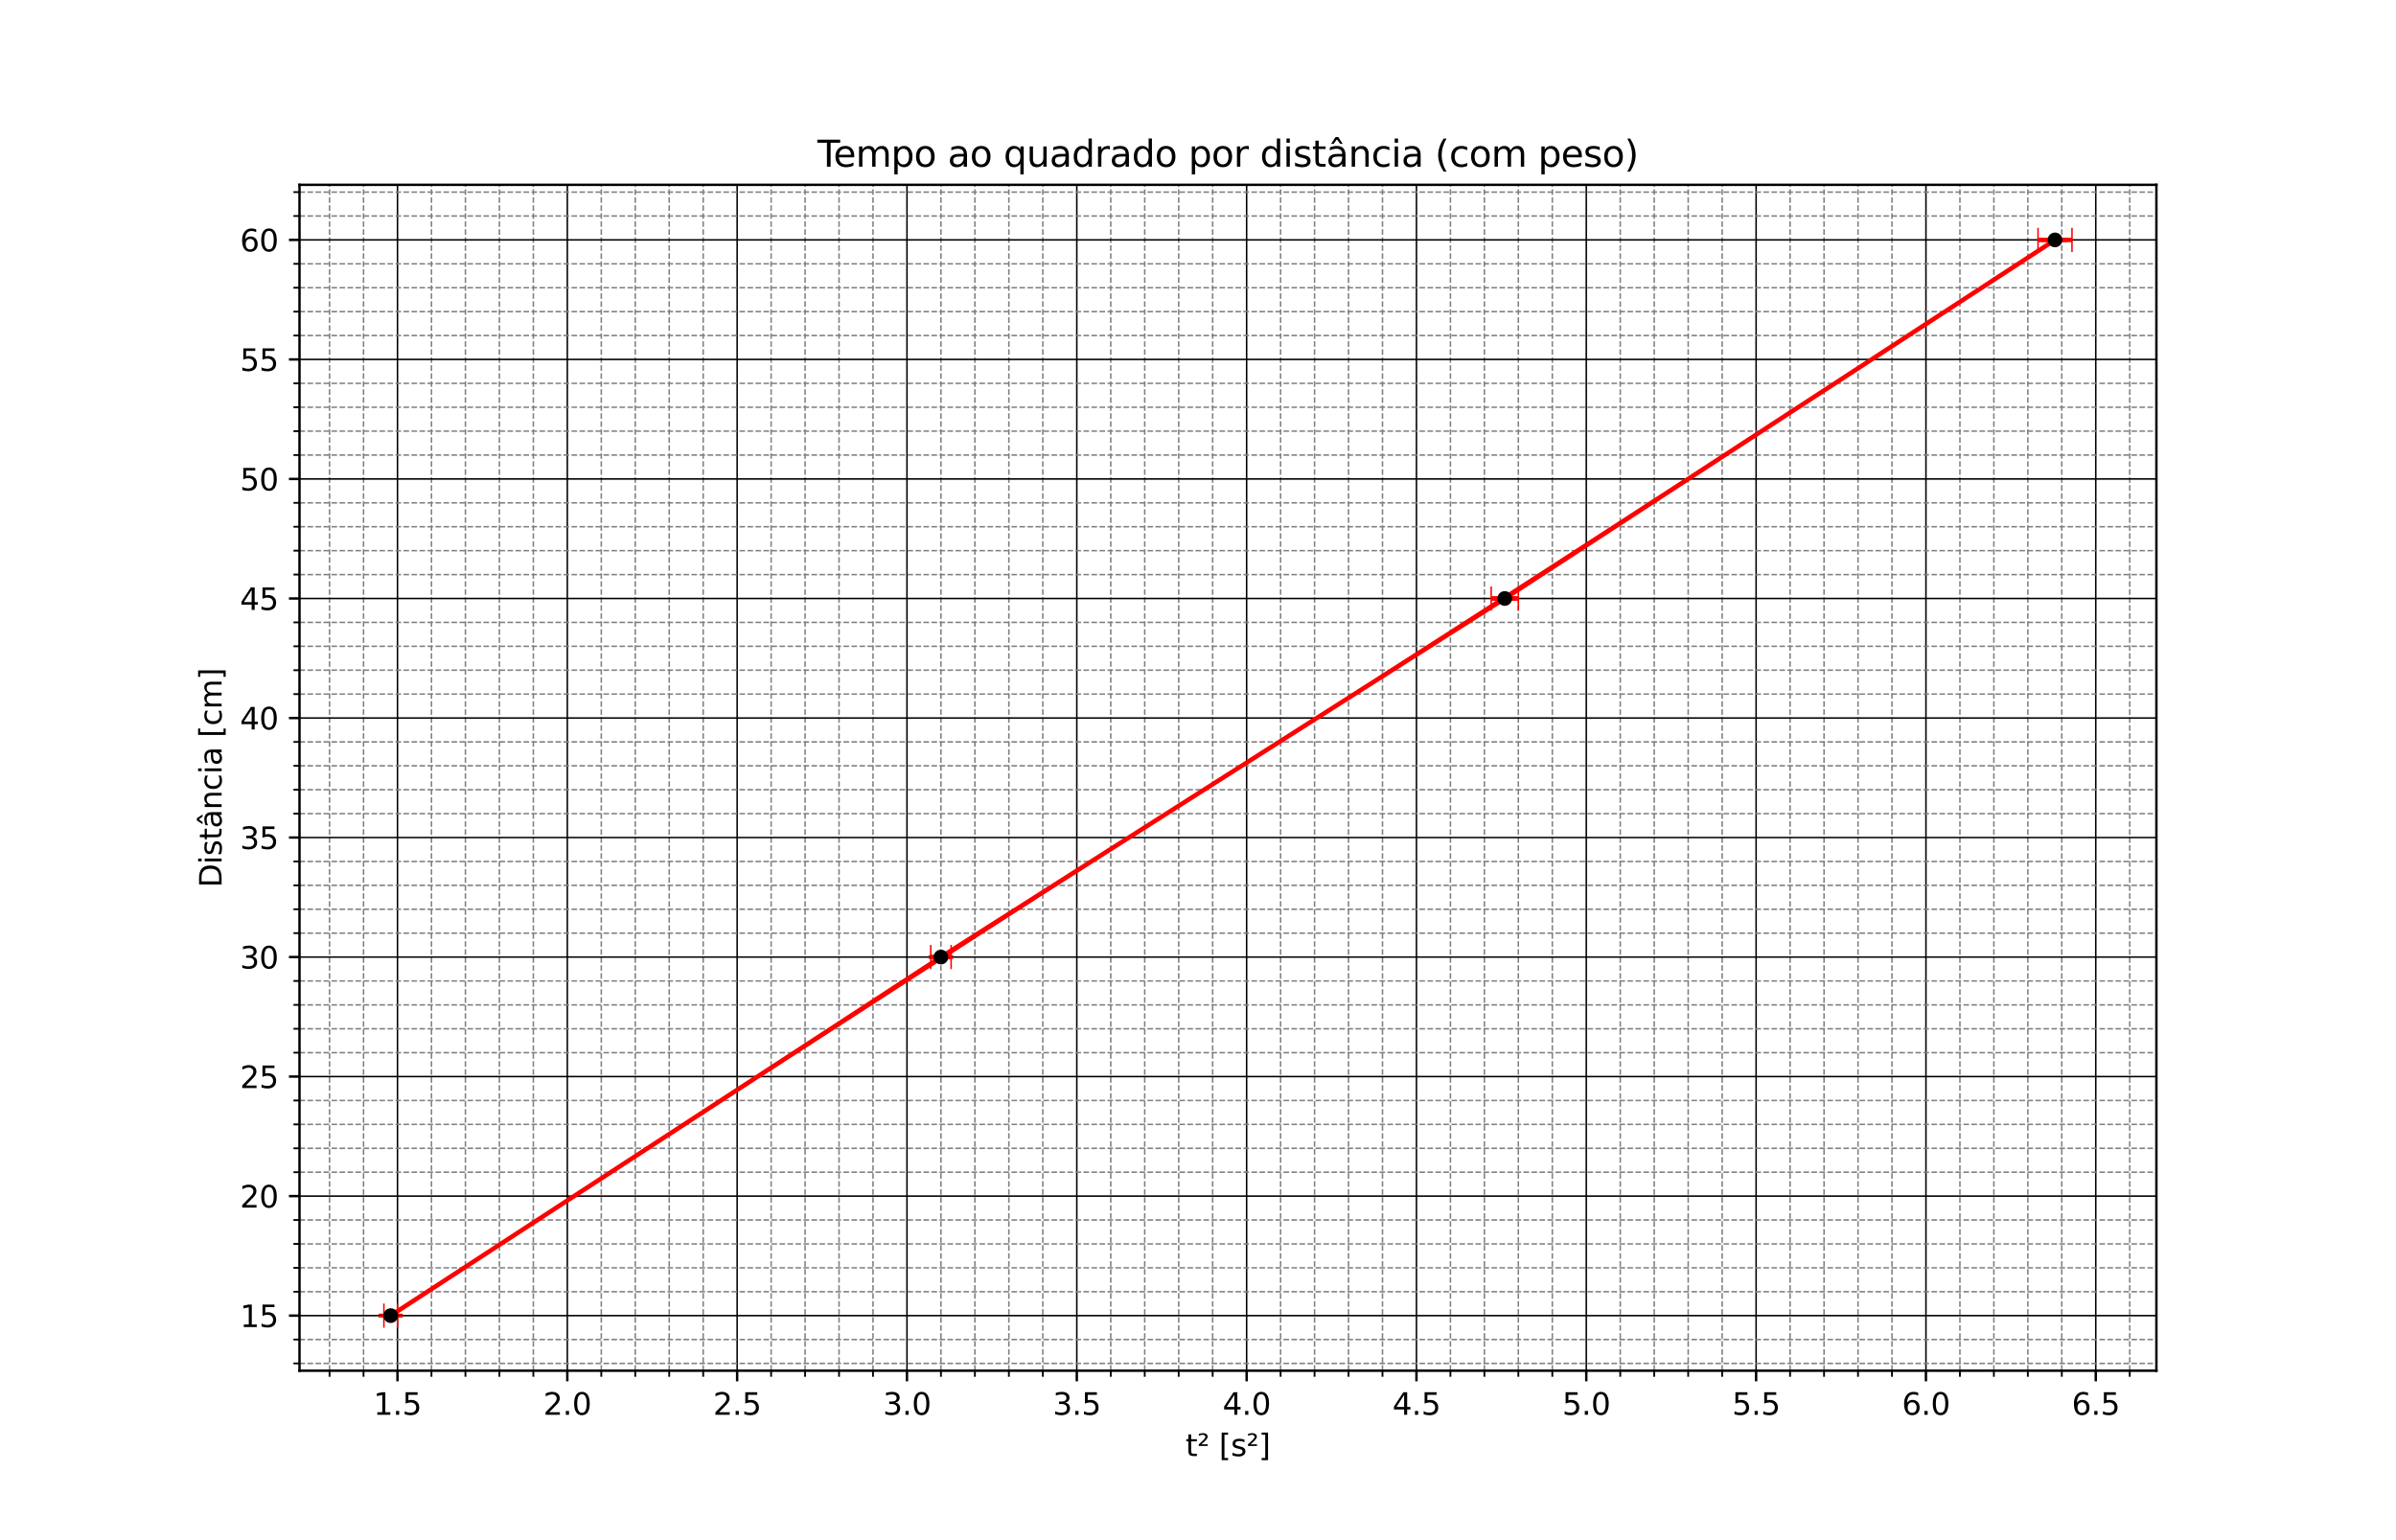 <?xml version="1.0" encoding="utf-8" standalone="no"?>
<!DOCTYPE svg PUBLIC "-//W3C//DTD SVG 1.1//EN"
  "http://www.w3.org/Graphics/SVG/1.1/DTD/svg11.dtd">
<svg xmlns:xlink="http://www.w3.org/1999/xlink" width="793.701pt" height="510.236pt" viewBox="0 0 793.701 510.236" xmlns="http://www.w3.org/2000/svg" version="1.1">
 <defs>
  <style type="text/css">*{stroke-linejoin: round; stroke-linecap: butt}</style>
 </defs>
 <g id="figure_1">
  <g id="patch_1">
   <path d="M 0 510.236 
L 793.701 510.236 
L 793.701 0 
L 0 0 
z
" style="fill: #ffffff"/>
  </g>
  <g id="axes_1">
   <g id="patch_2">
    <path d="M 99.213 454.11 
L 714.331 454.11 
L 714.331 61.228 
L 99.213 61.228 
z
" style="fill: #ffffff"/>
   </g>
   <g id="matplotlib.axis_1">
    <g id="xtick_1">
     <g id="line2d_1">
      <path d="M 131.673 454.11 
L 131.673 61.228 
" clip-path="url(#p3f5fc9376e)" style="fill: none; stroke: #000000; stroke-width: 0.5; stroke-linecap: square"/>
     </g>
     <g id="line2d_2">
      <defs>
       <path id="m3d5c133a19" d="M 0 0 
L 0 3.5 
" style="stroke: #000000; stroke-width: 0.8"/>
      </defs>
      <g>
       <use xlink:href="#m3d5c133a19" x="131.673" y="454.11" style="stroke: #000000; stroke-width: 0.8"/>
      </g>
     </g>
     <g id="text_1">
      <!-- 1.5 -->
      <g transform="translate(123.722 468.709)scale(0.1 -0.1)">
       <defs>
        <path id="DejaVuSans-31" d="M 794 531 
L 1825 531 
L 1825 4091 
L 703 3866 
L 703 4441 
L 1819 4666 
L 2450 4666 
L 2450 531 
L 3481 531 
L 3481 0 
L 794 0 
L 794 531 
z
" transform="scale(0.016)"/>
        <path id="DejaVuSans-2e" d="M 684 794 
L 1344 794 
L 1344 0 
L 684 0 
L 684 794 
z
" transform="scale(0.016)"/>
        <path id="DejaVuSans-35" d="M 691 4666 
L 3169 4666 
L 3169 4134 
L 1269 4134 
L 1269 2991 
Q 1406 3038 1543 3061 
Q 1681 3084 1819 3084 
Q 2600 3084 3056 2656 
Q 3513 2228 3513 1497 
Q 3513 744 3044 326 
Q 2575 -91 1722 -91 
Q 1428 -91 1123 -41 
Q 819 9 494 109 
L 494 744 
Q 775 591 1075 516 
Q 1375 441 1709 441 
Q 2250 441 2565 725 
Q 2881 1009 2881 1497 
Q 2881 1984 2565 2268 
Q 2250 2553 1709 2553 
Q 1456 2553 1204 2497 
Q 953 2441 691 2322 
L 691 4666 
z
" transform="scale(0.016)"/>
       </defs>
       <use xlink:href="#DejaVuSans-31"/>
       <use xlink:href="#DejaVuSans-2e" x="63.623"/>
       <use xlink:href="#DejaVuSans-35" x="95.41"/>
      </g>
     </g>
    </g>
    <g id="xtick_2">
     <g id="line2d_3">
      <path d="M 187.93 454.11 
L 187.93 61.228 
" clip-path="url(#p3f5fc9376e)" style="fill: none; stroke: #000000; stroke-width: 0.5; stroke-linecap: square"/>
     </g>
     <g id="line2d_4">
      <g>
       <use xlink:href="#m3d5c133a19" x="187.93" y="454.11" style="stroke: #000000; stroke-width: 0.8"/>
      </g>
     </g>
     <g id="text_2">
      <!-- 2.0 -->
      <g transform="translate(179.979 468.709)scale(0.1 -0.1)">
       <defs>
        <path id="DejaVuSans-32" d="M 1228 531 
L 3431 531 
L 3431 0 
L 469 0 
L 469 531 
Q 828 903 1448 1529 
Q 2069 2156 2228 2338 
Q 2531 2678 2651 2914 
Q 2772 3150 2772 3378 
Q 2772 3750 2511 3984 
Q 2250 4219 1831 4219 
Q 1534 4219 1204 4116 
Q 875 4013 500 3803 
L 500 4441 
Q 881 4594 1212 4672 
Q 1544 4750 1819 4750 
Q 2544 4750 2975 4387 
Q 3406 4025 3406 3419 
Q 3406 3131 3298 2873 
Q 3191 2616 2906 2266 
Q 2828 2175 2409 1742 
Q 1991 1309 1228 531 
z
" transform="scale(0.016)"/>
        <path id="DejaVuSans-30" d="M 2034 4250 
Q 1547 4250 1301 3770 
Q 1056 3291 1056 2328 
Q 1056 1369 1301 889 
Q 1547 409 2034 409 
Q 2525 409 2770 889 
Q 3016 1369 3016 2328 
Q 3016 3291 2770 3770 
Q 2525 4250 2034 4250 
z
M 2034 4750 
Q 2819 4750 3233 4129 
Q 3647 3509 3647 2328 
Q 3647 1150 3233 529 
Q 2819 -91 2034 -91 
Q 1250 -91 836 529 
Q 422 1150 422 2328 
Q 422 3509 836 4129 
Q 1250 4750 2034 4750 
z
" transform="scale(0.016)"/>
       </defs>
       <use xlink:href="#DejaVuSans-32"/>
       <use xlink:href="#DejaVuSans-2e" x="63.623"/>
       <use xlink:href="#DejaVuSans-30" x="95.41"/>
      </g>
     </g>
    </g>
    <g id="xtick_3">
     <g id="line2d_5">
      <path d="M 244.188 454.11 
L 244.188 61.228 
" clip-path="url(#p3f5fc9376e)" style="fill: none; stroke: #000000; stroke-width: 0.5; stroke-linecap: square"/>
     </g>
     <g id="line2d_6">
      <g>
       <use xlink:href="#m3d5c133a19" x="244.188" y="454.11" style="stroke: #000000; stroke-width: 0.8"/>
      </g>
     </g>
     <g id="text_3">
      <!-- 2.5 -->
      <g transform="translate(236.236 468.709)scale(0.1 -0.1)">
       <use xlink:href="#DejaVuSans-32"/>
       <use xlink:href="#DejaVuSans-2e" x="63.623"/>
       <use xlink:href="#DejaVuSans-35" x="95.41"/>
      </g>
     </g>
    </g>
    <g id="xtick_4">
     <g id="line2d_7">
      <path d="M 300.445 454.11 
L 300.445 61.228 
" clip-path="url(#p3f5fc9376e)" style="fill: none; stroke: #000000; stroke-width: 0.5; stroke-linecap: square"/>
     </g>
     <g id="line2d_8">
      <g>
       <use xlink:href="#m3d5c133a19" x="300.445" y="454.11" style="stroke: #000000; stroke-width: 0.8"/>
      </g>
     </g>
     <g id="text_4">
      <!-- 3.0 -->
      <g transform="translate(292.494 468.709)scale(0.1 -0.1)">
       <defs>
        <path id="DejaVuSans-33" d="M 2597 2516 
Q 3050 2419 3304 2112 
Q 3559 1806 3559 1356 
Q 3559 666 3084 287 
Q 2609 -91 1734 -91 
Q 1441 -91 1130 -33 
Q 819 25 488 141 
L 488 750 
Q 750 597 1062 519 
Q 1375 441 1716 441 
Q 2309 441 2620 675 
Q 2931 909 2931 1356 
Q 2931 1769 2642 2001 
Q 2353 2234 1838 2234 
L 1294 2234 
L 1294 2753 
L 1863 2753 
Q 2328 2753 2575 2939 
Q 2822 3125 2822 3475 
Q 2822 3834 2567 4026 
Q 2313 4219 1838 4219 
Q 1578 4219 1281 4162 
Q 984 4106 628 3988 
L 628 4550 
Q 988 4650 1302 4700 
Q 1616 4750 1894 4750 
Q 2613 4750 3031 4423 
Q 3450 4097 3450 3541 
Q 3450 3153 3228 2886 
Q 3006 2619 2597 2516 
z
" transform="scale(0.016)"/>
       </defs>
       <use xlink:href="#DejaVuSans-33"/>
       <use xlink:href="#DejaVuSans-2e" x="63.623"/>
       <use xlink:href="#DejaVuSans-30" x="95.41"/>
      </g>
     </g>
    </g>
    <g id="xtick_5">
     <g id="line2d_9">
      <path d="M 356.703 454.11 
L 356.703 61.228 
" clip-path="url(#p3f5fc9376e)" style="fill: none; stroke: #000000; stroke-width: 0.5; stroke-linecap: square"/>
     </g>
     <g id="line2d_10">
      <g>
       <use xlink:href="#m3d5c133a19" x="356.703" y="454.11" style="stroke: #000000; stroke-width: 0.8"/>
      </g>
     </g>
     <g id="text_5">
      <!-- 3.5 -->
      <g transform="translate(348.751 468.709)scale(0.1 -0.1)">
       <use xlink:href="#DejaVuSans-33"/>
       <use xlink:href="#DejaVuSans-2e" x="63.623"/>
       <use xlink:href="#DejaVuSans-35" x="95.41"/>
      </g>
     </g>
    </g>
    <g id="xtick_6">
     <g id="line2d_11">
      <path d="M 412.96 454.11 
L 412.96 61.228 
" clip-path="url(#p3f5fc9376e)" style="fill: none; stroke: #000000; stroke-width: 0.5; stroke-linecap: square"/>
     </g>
     <g id="line2d_12">
      <g>
       <use xlink:href="#m3d5c133a19" x="412.96" y="454.11" style="stroke: #000000; stroke-width: 0.8"/>
      </g>
     </g>
     <g id="text_6">
      <!-- 4.0 -->
      <g transform="translate(405.008 468.709)scale(0.1 -0.1)">
       <defs>
        <path id="DejaVuSans-34" d="M 2419 4116 
L 825 1625 
L 2419 1625 
L 2419 4116 
z
M 2253 4666 
L 3047 4666 
L 3047 1625 
L 3713 1625 
L 3713 1100 
L 3047 1100 
L 3047 0 
L 2419 0 
L 2419 1100 
L 313 1100 
L 313 1709 
L 2253 4666 
z
" transform="scale(0.016)"/>
       </defs>
       <use xlink:href="#DejaVuSans-34"/>
       <use xlink:href="#DejaVuSans-2e" x="63.623"/>
       <use xlink:href="#DejaVuSans-30" x="95.41"/>
      </g>
     </g>
    </g>
    <g id="xtick_7">
     <g id="line2d_13">
      <path d="M 469.217 454.11 
L 469.217 61.228 
" clip-path="url(#p3f5fc9376e)" style="fill: none; stroke: #000000; stroke-width: 0.5; stroke-linecap: square"/>
     </g>
     <g id="line2d_14">
      <g>
       <use xlink:href="#m3d5c133a19" x="469.217" y="454.11" style="stroke: #000000; stroke-width: 0.8"/>
      </g>
     </g>
     <g id="text_7">
      <!-- 4.5 -->
      <g transform="translate(461.266 468.709)scale(0.1 -0.1)">
       <use xlink:href="#DejaVuSans-34"/>
       <use xlink:href="#DejaVuSans-2e" x="63.623"/>
       <use xlink:href="#DejaVuSans-35" x="95.41"/>
      </g>
     </g>
    </g>
    <g id="xtick_8">
     <g id="line2d_15">
      <path d="M 525.475 454.11 
L 525.475 61.228 
" clip-path="url(#p3f5fc9376e)" style="fill: none; stroke: #000000; stroke-width: 0.5; stroke-linecap: square"/>
     </g>
     <g id="line2d_16">
      <g>
       <use xlink:href="#m3d5c133a19" x="525.475" y="454.11" style="stroke: #000000; stroke-width: 0.8"/>
      </g>
     </g>
     <g id="text_8">
      <!-- 5.0 -->
      <g transform="translate(517.523 468.709)scale(0.1 -0.1)">
       <use xlink:href="#DejaVuSans-35"/>
       <use xlink:href="#DejaVuSans-2e" x="63.623"/>
       <use xlink:href="#DejaVuSans-30" x="95.41"/>
      </g>
     </g>
    </g>
    <g id="xtick_9">
     <g id="line2d_17">
      <path d="M 581.732 454.11 
L 581.732 61.228 
" clip-path="url(#p3f5fc9376e)" style="fill: none; stroke: #000000; stroke-width: 0.5; stroke-linecap: square"/>
     </g>
     <g id="line2d_18">
      <g>
       <use xlink:href="#m3d5c133a19" x="581.732" y="454.11" style="stroke: #000000; stroke-width: 0.8"/>
      </g>
     </g>
     <g id="text_9">
      <!-- 5.5 -->
      <g transform="translate(573.781 468.709)scale(0.1 -0.1)">
       <use xlink:href="#DejaVuSans-35"/>
       <use xlink:href="#DejaVuSans-2e" x="63.623"/>
       <use xlink:href="#DejaVuSans-35" x="95.41"/>
      </g>
     </g>
    </g>
    <g id="xtick_10">
     <g id="line2d_19">
      <path d="M 637.989 454.11 
L 637.989 61.228 
" clip-path="url(#p3f5fc9376e)" style="fill: none; stroke: #000000; stroke-width: 0.5; stroke-linecap: square"/>
     </g>
     <g id="line2d_20">
      <g>
       <use xlink:href="#m3d5c133a19" x="637.989" y="454.11" style="stroke: #000000; stroke-width: 0.8"/>
      </g>
     </g>
     <g id="text_10">
      <!-- 6.0 -->
      <g transform="translate(630.038 468.709)scale(0.1 -0.1)">
       <defs>
        <path id="DejaVuSans-36" d="M 2113 2584 
Q 1688 2584 1439 2293 
Q 1191 2003 1191 1497 
Q 1191 994 1439 701 
Q 1688 409 2113 409 
Q 2538 409 2786 701 
Q 3034 994 3034 1497 
Q 3034 2003 2786 2293 
Q 2538 2584 2113 2584 
z
M 3366 4563 
L 3366 3988 
Q 3128 4100 2886 4159 
Q 2644 4219 2406 4219 
Q 1781 4219 1451 3797 
Q 1122 3375 1075 2522 
Q 1259 2794 1537 2939 
Q 1816 3084 2150 3084 
Q 2853 3084 3261 2657 
Q 3669 2231 3669 1497 
Q 3669 778 3244 343 
Q 2819 -91 2113 -91 
Q 1303 -91 875 529 
Q 447 1150 447 2328 
Q 447 3434 972 4092 
Q 1497 4750 2381 4750 
Q 2619 4750 2861 4703 
Q 3103 4656 3366 4563 
z
" transform="scale(0.016)"/>
       </defs>
       <use xlink:href="#DejaVuSans-36"/>
       <use xlink:href="#DejaVuSans-2e" x="63.623"/>
       <use xlink:href="#DejaVuSans-30" x="95.41"/>
      </g>
     </g>
    </g>
    <g id="xtick_11">
     <g id="line2d_21">
      <path d="M 694.247 454.11 
L 694.247 61.228 
" clip-path="url(#p3f5fc9376e)" style="fill: none; stroke: #000000; stroke-width: 0.5; stroke-linecap: square"/>
     </g>
     <g id="line2d_22">
      <g>
       <use xlink:href="#m3d5c133a19" x="694.247" y="454.11" style="stroke: #000000; stroke-width: 0.8"/>
      </g>
     </g>
     <g id="text_11">
      <!-- 6.5 -->
      <g transform="translate(686.295 468.709)scale(0.1 -0.1)">
       <use xlink:href="#DejaVuSans-36"/>
       <use xlink:href="#DejaVuSans-2e" x="63.623"/>
       <use xlink:href="#DejaVuSans-35" x="95.41"/>
      </g>
     </g>
    </g>
    <g id="xtick_12">
     <g id="line2d_23">
      <path d="M 109.17 454.11 
L 109.17 61.228 
" clip-path="url(#p3f5fc9376e)" style="fill: none; stroke-dasharray: 1.85,0.8; stroke-dashoffset: 0; stroke: #808080; stroke-width: 0.5"/>
     </g>
     <g id="line2d_24">
      <defs>
       <path id="m57afb3b91f" d="M 0 0 
L 0 2 
" style="stroke: #000000; stroke-width: 0.6"/>
      </defs>
      <g>
       <use xlink:href="#m57afb3b91f" x="109.17" y="454.11" style="stroke: #000000; stroke-width: 0.6"/>
      </g>
     </g>
    </g>
    <g id="xtick_13">
     <g id="line2d_25">
      <path d="M 120.422 454.11 
L 120.422 61.228 
" clip-path="url(#p3f5fc9376e)" style="fill: none; stroke-dasharray: 1.85,0.8; stroke-dashoffset: 0; stroke: #808080; stroke-width: 0.5"/>
     </g>
     <g id="line2d_26">
      <g>
       <use xlink:href="#m57afb3b91f" x="120.422" y="454.11" style="stroke: #000000; stroke-width: 0.6"/>
      </g>
     </g>
    </g>
    <g id="xtick_14">
     <g id="line2d_27">
      <path d="M 142.925 454.11 
L 142.925 61.228 
" clip-path="url(#p3f5fc9376e)" style="fill: none; stroke-dasharray: 1.85,0.8; stroke-dashoffset: 0; stroke: #808080; stroke-width: 0.5"/>
     </g>
     <g id="line2d_28">
      <g>
       <use xlink:href="#m57afb3b91f" x="142.925" y="454.11" style="stroke: #000000; stroke-width: 0.6"/>
      </g>
     </g>
    </g>
    <g id="xtick_15">
     <g id="line2d_29">
      <path d="M 154.176 454.11 
L 154.176 61.228 
" clip-path="url(#p3f5fc9376e)" style="fill: none; stroke-dasharray: 1.85,0.8; stroke-dashoffset: 0; stroke: #808080; stroke-width: 0.5"/>
     </g>
     <g id="line2d_30">
      <g>
       <use xlink:href="#m57afb3b91f" x="154.176" y="454.11" style="stroke: #000000; stroke-width: 0.6"/>
      </g>
     </g>
    </g>
    <g id="xtick_16">
     <g id="line2d_31">
      <path d="M 165.428 454.11 
L 165.428 61.228 
" clip-path="url(#p3f5fc9376e)" style="fill: none; stroke-dasharray: 1.85,0.8; stroke-dashoffset: 0; stroke: #808080; stroke-width: 0.5"/>
     </g>
     <g id="line2d_32">
      <g>
       <use xlink:href="#m57afb3b91f" x="165.428" y="454.11" style="stroke: #000000; stroke-width: 0.6"/>
      </g>
     </g>
    </g>
    <g id="xtick_17">
     <g id="line2d_33">
      <path d="M 176.679 454.11 
L 176.679 61.228 
" clip-path="url(#p3f5fc9376e)" style="fill: none; stroke-dasharray: 1.85,0.8; stroke-dashoffset: 0; stroke: #808080; stroke-width: 0.5"/>
     </g>
     <g id="line2d_34">
      <g>
       <use xlink:href="#m57afb3b91f" x="176.679" y="454.11" style="stroke: #000000; stroke-width: 0.6"/>
      </g>
     </g>
    </g>
    <g id="xtick_18">
     <g id="line2d_35">
      <path d="M 199.182 454.11 
L 199.182 61.228 
" clip-path="url(#p3f5fc9376e)" style="fill: none; stroke-dasharray: 1.85,0.8; stroke-dashoffset: 0; stroke: #808080; stroke-width: 0.5"/>
     </g>
     <g id="line2d_36">
      <g>
       <use xlink:href="#m57afb3b91f" x="199.182" y="454.11" style="stroke: #000000; stroke-width: 0.6"/>
      </g>
     </g>
    </g>
    <g id="xtick_19">
     <g id="line2d_37">
      <path d="M 210.433 454.11 
L 210.433 61.228 
" clip-path="url(#p3f5fc9376e)" style="fill: none; stroke-dasharray: 1.85,0.8; stroke-dashoffset: 0; stroke: #808080; stroke-width: 0.5"/>
     </g>
     <g id="line2d_38">
      <g>
       <use xlink:href="#m57afb3b91f" x="210.433" y="454.11" style="stroke: #000000; stroke-width: 0.6"/>
      </g>
     </g>
    </g>
    <g id="xtick_20">
     <g id="line2d_39">
      <path d="M 221.685 454.11 
L 221.685 61.228 
" clip-path="url(#p3f5fc9376e)" style="fill: none; stroke-dasharray: 1.85,0.8; stroke-dashoffset: 0; stroke: #808080; stroke-width: 0.5"/>
     </g>
     <g id="line2d_40">
      <g>
       <use xlink:href="#m57afb3b91f" x="221.685" y="454.11" style="stroke: #000000; stroke-width: 0.6"/>
      </g>
     </g>
    </g>
    <g id="xtick_21">
     <g id="line2d_41">
      <path d="M 232.936 454.11 
L 232.936 61.228 
" clip-path="url(#p3f5fc9376e)" style="fill: none; stroke-dasharray: 1.85,0.8; stroke-dashoffset: 0; stroke: #808080; stroke-width: 0.5"/>
     </g>
     <g id="line2d_42">
      <g>
       <use xlink:href="#m57afb3b91f" x="232.936" y="454.11" style="stroke: #000000; stroke-width: 0.6"/>
      </g>
     </g>
    </g>
    <g id="xtick_22">
     <g id="line2d_43">
      <path d="M 255.439 454.11 
L 255.439 61.228 
" clip-path="url(#p3f5fc9376e)" style="fill: none; stroke-dasharray: 1.85,0.8; stroke-dashoffset: 0; stroke: #808080; stroke-width: 0.5"/>
     </g>
     <g id="line2d_44">
      <g>
       <use xlink:href="#m57afb3b91f" x="255.439" y="454.11" style="stroke: #000000; stroke-width: 0.6"/>
      </g>
     </g>
    </g>
    <g id="xtick_23">
     <g id="line2d_45">
      <path d="M 266.691 454.11 
L 266.691 61.228 
" clip-path="url(#p3f5fc9376e)" style="fill: none; stroke-dasharray: 1.85,0.8; stroke-dashoffset: 0; stroke: #808080; stroke-width: 0.5"/>
     </g>
     <g id="line2d_46">
      <g>
       <use xlink:href="#m57afb3b91f" x="266.691" y="454.11" style="stroke: #000000; stroke-width: 0.6"/>
      </g>
     </g>
    </g>
    <g id="xtick_24">
     <g id="line2d_47">
      <path d="M 277.942 454.11 
L 277.942 61.228 
" clip-path="url(#p3f5fc9376e)" style="fill: none; stroke-dasharray: 1.85,0.8; stroke-dashoffset: 0; stroke: #808080; stroke-width: 0.5"/>
     </g>
     <g id="line2d_48">
      <g>
       <use xlink:href="#m57afb3b91f" x="277.942" y="454.11" style="stroke: #000000; stroke-width: 0.6"/>
      </g>
     </g>
    </g>
    <g id="xtick_25">
     <g id="line2d_49">
      <path d="M 289.194 454.11 
L 289.194 61.228 
" clip-path="url(#p3f5fc9376e)" style="fill: none; stroke-dasharray: 1.85,0.8; stroke-dashoffset: 0; stroke: #808080; stroke-width: 0.5"/>
     </g>
     <g id="line2d_50">
      <g>
       <use xlink:href="#m57afb3b91f" x="289.194" y="454.11" style="stroke: #000000; stroke-width: 0.6"/>
      </g>
     </g>
    </g>
    <g id="xtick_26">
     <g id="line2d_51">
      <path d="M 311.697 454.11 
L 311.697 61.228 
" clip-path="url(#p3f5fc9376e)" style="fill: none; stroke-dasharray: 1.85,0.8; stroke-dashoffset: 0; stroke: #808080; stroke-width: 0.5"/>
     </g>
     <g id="line2d_52">
      <g>
       <use xlink:href="#m57afb3b91f" x="311.697" y="454.11" style="stroke: #000000; stroke-width: 0.6"/>
      </g>
     </g>
    </g>
    <g id="xtick_27">
     <g id="line2d_53">
      <path d="M 322.948 454.11 
L 322.948 61.228 
" clip-path="url(#p3f5fc9376e)" style="fill: none; stroke-dasharray: 1.85,0.8; stroke-dashoffset: 0; stroke: #808080; stroke-width: 0.5"/>
     </g>
     <g id="line2d_54">
      <g>
       <use xlink:href="#m57afb3b91f" x="322.948" y="454.11" style="stroke: #000000; stroke-width: 0.6"/>
      </g>
     </g>
    </g>
    <g id="xtick_28">
     <g id="line2d_55">
      <path d="M 334.2 454.11 
L 334.2 61.228 
" clip-path="url(#p3f5fc9376e)" style="fill: none; stroke-dasharray: 1.85,0.8; stroke-dashoffset: 0; stroke: #808080; stroke-width: 0.5"/>
     </g>
     <g id="line2d_56">
      <g>
       <use xlink:href="#m57afb3b91f" x="334.2" y="454.11" style="stroke: #000000; stroke-width: 0.6"/>
      </g>
     </g>
    </g>
    <g id="xtick_29">
     <g id="line2d_57">
      <path d="M 345.451 454.11 
L 345.451 61.228 
" clip-path="url(#p3f5fc9376e)" style="fill: none; stroke-dasharray: 1.85,0.8; stroke-dashoffset: 0; stroke: #808080; stroke-width: 0.5"/>
     </g>
     <g id="line2d_58">
      <g>
       <use xlink:href="#m57afb3b91f" x="345.451" y="454.11" style="stroke: #000000; stroke-width: 0.6"/>
      </g>
     </g>
    </g>
    <g id="xtick_30">
     <g id="line2d_59">
      <path d="M 367.954 454.11 
L 367.954 61.228 
" clip-path="url(#p3f5fc9376e)" style="fill: none; stroke-dasharray: 1.85,0.8; stroke-dashoffset: 0; stroke: #808080; stroke-width: 0.5"/>
     </g>
     <g id="line2d_60">
      <g>
       <use xlink:href="#m57afb3b91f" x="367.954" y="454.11" style="stroke: #000000; stroke-width: 0.6"/>
      </g>
     </g>
    </g>
    <g id="xtick_31">
     <g id="line2d_61">
      <path d="M 379.206 454.11 
L 379.206 61.228 
" clip-path="url(#p3f5fc9376e)" style="fill: none; stroke-dasharray: 1.85,0.8; stroke-dashoffset: 0; stroke: #808080; stroke-width: 0.5"/>
     </g>
     <g id="line2d_62">
      <g>
       <use xlink:href="#m57afb3b91f" x="379.206" y="454.11" style="stroke: #000000; stroke-width: 0.6"/>
      </g>
     </g>
    </g>
    <g id="xtick_32">
     <g id="line2d_63">
      <path d="M 390.457 454.11 
L 390.457 61.228 
" clip-path="url(#p3f5fc9376e)" style="fill: none; stroke-dasharray: 1.85,0.8; stroke-dashoffset: 0; stroke: #808080; stroke-width: 0.5"/>
     </g>
     <g id="line2d_64">
      <g>
       <use xlink:href="#m57afb3b91f" x="390.457" y="454.11" style="stroke: #000000; stroke-width: 0.6"/>
      </g>
     </g>
    </g>
    <g id="xtick_33">
     <g id="line2d_65">
      <path d="M 401.708 454.11 
L 401.708 61.228 
" clip-path="url(#p3f5fc9376e)" style="fill: none; stroke-dasharray: 1.85,0.8; stroke-dashoffset: 0; stroke: #808080; stroke-width: 0.5"/>
     </g>
     <g id="line2d_66">
      <g>
       <use xlink:href="#m57afb3b91f" x="401.708" y="454.11" style="stroke: #000000; stroke-width: 0.6"/>
      </g>
     </g>
    </g>
    <g id="xtick_34">
     <g id="line2d_67">
      <path d="M 424.211 454.11 
L 424.211 61.228 
" clip-path="url(#p3f5fc9376e)" style="fill: none; stroke-dasharray: 1.85,0.8; stroke-dashoffset: 0; stroke: #808080; stroke-width: 0.5"/>
     </g>
     <g id="line2d_68">
      <g>
       <use xlink:href="#m57afb3b91f" x="424.211" y="454.11" style="stroke: #000000; stroke-width: 0.6"/>
      </g>
     </g>
    </g>
    <g id="xtick_35">
     <g id="line2d_69">
      <path d="M 435.463 454.11 
L 435.463 61.228 
" clip-path="url(#p3f5fc9376e)" style="fill: none; stroke-dasharray: 1.85,0.8; stroke-dashoffset: 0; stroke: #808080; stroke-width: 0.5"/>
     </g>
     <g id="line2d_70">
      <g>
       <use xlink:href="#m57afb3b91f" x="435.463" y="454.11" style="stroke: #000000; stroke-width: 0.6"/>
      </g>
     </g>
    </g>
    <g id="xtick_36">
     <g id="line2d_71">
      <path d="M 446.714 454.11 
L 446.714 61.228 
" clip-path="url(#p3f5fc9376e)" style="fill: none; stroke-dasharray: 1.85,0.8; stroke-dashoffset: 0; stroke: #808080; stroke-width: 0.5"/>
     </g>
     <g id="line2d_72">
      <g>
       <use xlink:href="#m57afb3b91f" x="446.714" y="454.11" style="stroke: #000000; stroke-width: 0.6"/>
      </g>
     </g>
    </g>
    <g id="xtick_37">
     <g id="line2d_73">
      <path d="M 457.966 454.11 
L 457.966 61.228 
" clip-path="url(#p3f5fc9376e)" style="fill: none; stroke-dasharray: 1.85,0.8; stroke-dashoffset: 0; stroke: #808080; stroke-width: 0.5"/>
     </g>
     <g id="line2d_74">
      <g>
       <use xlink:href="#m57afb3b91f" x="457.966" y="454.11" style="stroke: #000000; stroke-width: 0.6"/>
      </g>
     </g>
    </g>
    <g id="xtick_38">
     <g id="line2d_75">
      <path d="M 480.469 454.11 
L 480.469 61.228 
" clip-path="url(#p3f5fc9376e)" style="fill: none; stroke-dasharray: 1.85,0.8; stroke-dashoffset: 0; stroke: #808080; stroke-width: 0.5"/>
     </g>
     <g id="line2d_76">
      <g>
       <use xlink:href="#m57afb3b91f" x="480.469" y="454.11" style="stroke: #000000; stroke-width: 0.6"/>
      </g>
     </g>
    </g>
    <g id="xtick_39">
     <g id="line2d_77">
      <path d="M 491.72 454.11 
L 491.72 61.228 
" clip-path="url(#p3f5fc9376e)" style="fill: none; stroke-dasharray: 1.85,0.8; stroke-dashoffset: 0; stroke: #808080; stroke-width: 0.5"/>
     </g>
     <g id="line2d_78">
      <g>
       <use xlink:href="#m57afb3b91f" x="491.72" y="454.11" style="stroke: #000000; stroke-width: 0.6"/>
      </g>
     </g>
    </g>
    <g id="xtick_40">
     <g id="line2d_79">
      <path d="M 502.972 454.11 
L 502.972 61.228 
" clip-path="url(#p3f5fc9376e)" style="fill: none; stroke-dasharray: 1.85,0.8; stroke-dashoffset: 0; stroke: #808080; stroke-width: 0.5"/>
     </g>
     <g id="line2d_80">
      <g>
       <use xlink:href="#m57afb3b91f" x="502.972" y="454.11" style="stroke: #000000; stroke-width: 0.6"/>
      </g>
     </g>
    </g>
    <g id="xtick_41">
     <g id="line2d_81">
      <path d="M 514.223 454.11 
L 514.223 61.228 
" clip-path="url(#p3f5fc9376e)" style="fill: none; stroke-dasharray: 1.85,0.8; stroke-dashoffset: 0; stroke: #808080; stroke-width: 0.5"/>
     </g>
     <g id="line2d_82">
      <g>
       <use xlink:href="#m57afb3b91f" x="514.223" y="454.11" style="stroke: #000000; stroke-width: 0.6"/>
      </g>
     </g>
    </g>
    <g id="xtick_42">
     <g id="line2d_83">
      <path d="M 536.726 454.11 
L 536.726 61.228 
" clip-path="url(#p3f5fc9376e)" style="fill: none; stroke-dasharray: 1.85,0.8; stroke-dashoffset: 0; stroke: #808080; stroke-width: 0.5"/>
     </g>
     <g id="line2d_84">
      <g>
       <use xlink:href="#m57afb3b91f" x="536.726" y="454.11" style="stroke: #000000; stroke-width: 0.6"/>
      </g>
     </g>
    </g>
    <g id="xtick_43">
     <g id="line2d_85">
      <path d="M 547.978 454.11 
L 547.978 61.228 
" clip-path="url(#p3f5fc9376e)" style="fill: none; stroke-dasharray: 1.85,0.8; stroke-dashoffset: 0; stroke: #808080; stroke-width: 0.5"/>
     </g>
     <g id="line2d_86">
      <g>
       <use xlink:href="#m57afb3b91f" x="547.978" y="454.11" style="stroke: #000000; stroke-width: 0.6"/>
      </g>
     </g>
    </g>
    <g id="xtick_44">
     <g id="line2d_87">
      <path d="M 559.229 454.11 
L 559.229 61.228 
" clip-path="url(#p3f5fc9376e)" style="fill: none; stroke-dasharray: 1.85,0.8; stroke-dashoffset: 0; stroke: #808080; stroke-width: 0.5"/>
     </g>
     <g id="line2d_88">
      <g>
       <use xlink:href="#m57afb3b91f" x="559.229" y="454.11" style="stroke: #000000; stroke-width: 0.6"/>
      </g>
     </g>
    </g>
    <g id="xtick_45">
     <g id="line2d_89">
      <path d="M 570.481 454.11 
L 570.481 61.228 
" clip-path="url(#p3f5fc9376e)" style="fill: none; stroke-dasharray: 1.85,0.8; stroke-dashoffset: 0; stroke: #808080; stroke-width: 0.5"/>
     </g>
     <g id="line2d_90">
      <g>
       <use xlink:href="#m57afb3b91f" x="570.481" y="454.11" style="stroke: #000000; stroke-width: 0.6"/>
      </g>
     </g>
    </g>
    <g id="xtick_46">
     <g id="line2d_91">
      <path d="M 592.984 454.11 
L 592.984 61.228 
" clip-path="url(#p3f5fc9376e)" style="fill: none; stroke-dasharray: 1.85,0.8; stroke-dashoffset: 0; stroke: #808080; stroke-width: 0.5"/>
     </g>
     <g id="line2d_92">
      <g>
       <use xlink:href="#m57afb3b91f" x="592.984" y="454.11" style="stroke: #000000; stroke-width: 0.6"/>
      </g>
     </g>
    </g>
    <g id="xtick_47">
     <g id="line2d_93">
      <path d="M 604.235 454.11 
L 604.235 61.228 
" clip-path="url(#p3f5fc9376e)" style="fill: none; stroke-dasharray: 1.85,0.8; stroke-dashoffset: 0; stroke: #808080; stroke-width: 0.5"/>
     </g>
     <g id="line2d_94">
      <g>
       <use xlink:href="#m57afb3b91f" x="604.235" y="454.11" style="stroke: #000000; stroke-width: 0.6"/>
      </g>
     </g>
    </g>
    <g id="xtick_48">
     <g id="line2d_95">
      <path d="M 615.487 454.11 
L 615.487 61.228 
" clip-path="url(#p3f5fc9376e)" style="fill: none; stroke-dasharray: 1.85,0.8; stroke-dashoffset: 0; stroke: #808080; stroke-width: 0.5"/>
     </g>
     <g id="line2d_96">
      <g>
       <use xlink:href="#m57afb3b91f" x="615.487" y="454.11" style="stroke: #000000; stroke-width: 0.6"/>
      </g>
     </g>
    </g>
    <g id="xtick_49">
     <g id="line2d_97">
      <path d="M 626.738 454.11 
L 626.738 61.228 
" clip-path="url(#p3f5fc9376e)" style="fill: none; stroke-dasharray: 1.85,0.8; stroke-dashoffset: 0; stroke: #808080; stroke-width: 0.5"/>
     </g>
     <g id="line2d_98">
      <g>
       <use xlink:href="#m57afb3b91f" x="626.738" y="454.11" style="stroke: #000000; stroke-width: 0.6"/>
      </g>
     </g>
    </g>
    <g id="xtick_50">
     <g id="line2d_99">
      <path d="M 649.241 454.11 
L 649.241 61.228 
" clip-path="url(#p3f5fc9376e)" style="fill: none; stroke-dasharray: 1.85,0.8; stroke-dashoffset: 0; stroke: #808080; stroke-width: 0.5"/>
     </g>
     <g id="line2d_100">
      <g>
       <use xlink:href="#m57afb3b91f" x="649.241" y="454.11" style="stroke: #000000; stroke-width: 0.6"/>
      </g>
     </g>
    </g>
    <g id="xtick_51">
     <g id="line2d_101">
      <path d="M 660.492 454.11 
L 660.492 61.228 
" clip-path="url(#p3f5fc9376e)" style="fill: none; stroke-dasharray: 1.85,0.8; stroke-dashoffset: 0; stroke: #808080; stroke-width: 0.5"/>
     </g>
     <g id="line2d_102">
      <g>
       <use xlink:href="#m57afb3b91f" x="660.492" y="454.11" style="stroke: #000000; stroke-width: 0.6"/>
      </g>
     </g>
    </g>
    <g id="xtick_52">
     <g id="line2d_103">
      <path d="M 671.744 454.11 
L 671.744 61.228 
" clip-path="url(#p3f5fc9376e)" style="fill: none; stroke-dasharray: 1.85,0.8; stroke-dashoffset: 0; stroke: #808080; stroke-width: 0.5"/>
     </g>
     <g id="line2d_104">
      <g>
       <use xlink:href="#m57afb3b91f" x="671.744" y="454.11" style="stroke: #000000; stroke-width: 0.6"/>
      </g>
     </g>
    </g>
    <g id="xtick_53">
     <g id="line2d_105">
      <path d="M 682.995 454.11 
L 682.995 61.228 
" clip-path="url(#p3f5fc9376e)" style="fill: none; stroke-dasharray: 1.85,0.8; stroke-dashoffset: 0; stroke: #808080; stroke-width: 0.5"/>
     </g>
     <g id="line2d_106">
      <g>
       <use xlink:href="#m57afb3b91f" x="682.995" y="454.11" style="stroke: #000000; stroke-width: 0.6"/>
      </g>
     </g>
    </g>
    <g id="xtick_54">
     <g id="line2d_107">
      <path d="M 705.498 454.11 
L 705.498 61.228 
" clip-path="url(#p3f5fc9376e)" style="fill: none; stroke-dasharray: 1.85,0.8; stroke-dashoffset: 0; stroke: #808080; stroke-width: 0.5"/>
     </g>
     <g id="line2d_108">
      <g>
       <use xlink:href="#m57afb3b91f" x="705.498" y="454.11" style="stroke: #000000; stroke-width: 0.6"/>
      </g>
     </g>
    </g>
    <g id="text_12">
     <!-- t² [s²] -->
     <g transform="translate(392.707 482.387)scale(0.1 -0.1)">
      <defs>
       <path id="DejaVuSans-74" d="M 1172 4494 
L 1172 3500 
L 2356 3500 
L 2356 3053 
L 1172 3053 
L 1172 1153 
Q 1172 725 1289 603 
Q 1406 481 1766 481 
L 2356 481 
L 2356 0 
L 1766 0 
Q 1100 0 847 248 
Q 594 497 594 1153 
L 594 3053 
L 172 3053 
L 172 3500 
L 594 3500 
L 594 4494 
L 1172 4494 
z
" transform="scale(0.016)"/>
       <path id="DejaVuSans-b2" d="M 838 2444 
L 2163 2444 
L 2163 2088 
L 294 2088 
L 294 2431 
Q 400 2528 597 2703 
Q 1672 3656 1672 3950 
Q 1672 4156 1509 4282 
Q 1347 4409 1081 4409 
Q 919 4409 728 4354 
Q 538 4300 313 4191 
L 313 4575 
Q 553 4663 761 4706 
Q 969 4750 1147 4750 
Q 1600 4750 1872 4544 
Q 2144 4338 2144 4000 
Q 2144 3566 1109 2678 
Q 934 2528 838 2444 
z
" transform="scale(0.016)"/>
       <path id="DejaVuSans-20" transform="scale(0.016)"/>
       <path id="DejaVuSans-5b" d="M 550 4863 
L 1875 4863 
L 1875 4416 
L 1125 4416 
L 1125 -397 
L 1875 -397 
L 1875 -844 
L 550 -844 
L 550 4863 
z
" transform="scale(0.016)"/>
       <path id="DejaVuSans-73" d="M 2834 3397 
L 2834 2853 
Q 2591 2978 2328 3040 
Q 2066 3103 1784 3103 
Q 1356 3103 1142 2972 
Q 928 2841 928 2578 
Q 928 2378 1081 2264 
Q 1234 2150 1697 2047 
L 1894 2003 
Q 2506 1872 2764 1633 
Q 3022 1394 3022 966 
Q 3022 478 2636 193 
Q 2250 -91 1575 -91 
Q 1294 -91 989 -36 
Q 684 19 347 128 
L 347 722 
Q 666 556 975 473 
Q 1284 391 1588 391 
Q 1994 391 2212 530 
Q 2431 669 2431 922 
Q 2431 1156 2273 1281 
Q 2116 1406 1581 1522 
L 1381 1569 
Q 847 1681 609 1914 
Q 372 2147 372 2553 
Q 372 3047 722 3315 
Q 1072 3584 1716 3584 
Q 2034 3584 2315 3537 
Q 2597 3491 2834 3397 
z
" transform="scale(0.016)"/>
       <path id="DejaVuSans-5d" d="M 1947 4863 
L 1947 -844 
L 622 -844 
L 622 -397 
L 1369 -397 
L 1369 4416 
L 622 4416 
L 622 4863 
L 1947 4863 
z
" transform="scale(0.016)"/>
      </defs>
      <use xlink:href="#DejaVuSans-74"/>
      <use xlink:href="#DejaVuSans-b2" x="39.209"/>
      <use xlink:href="#DejaVuSans-20" x="79.297"/>
      <use xlink:href="#DejaVuSans-5b" x="111.084"/>
      <use xlink:href="#DejaVuSans-73" x="150.098"/>
      <use xlink:href="#DejaVuSans-b2" x="202.197"/>
      <use xlink:href="#DejaVuSans-5d" x="242.285"/>
     </g>
    </g>
   </g>
   <g id="matplotlib.axis_2">
    <g id="ytick_1">
     <g id="line2d_109">
      <path d="M 99.213 435.856 
L 714.331 435.856 
" clip-path="url(#p3f5fc9376e)" style="fill: none; stroke: #000000; stroke-width: 0.5; stroke-linecap: square"/>
     </g>
     <g id="line2d_110">
      <defs>
       <path id="m76199d2cb1" d="M 0 0 
L -3.5 0 
" style="stroke: #000000; stroke-width: 0.8"/>
      </defs>
      <g>
       <use xlink:href="#m76199d2cb1" x="99.213" y="435.856" style="stroke: #000000; stroke-width: 0.8"/>
      </g>
     </g>
     <g id="text_13">
      <!-- 15 -->
      <g transform="translate(79.488 439.655)scale(0.1 -0.1)">
       <use xlink:href="#DejaVuSans-31"/>
       <use xlink:href="#DejaVuSans-35" x="63.623"/>
      </g>
     </g>
    </g>
    <g id="ytick_2">
     <g id="line2d_111">
      <path d="M 99.213 396.259 
L 714.331 396.259 
" clip-path="url(#p3f5fc9376e)" style="fill: none; stroke: #000000; stroke-width: 0.5; stroke-linecap: square"/>
     </g>
     <g id="line2d_112">
      <g>
       <use xlink:href="#m76199d2cb1" x="99.213" y="396.259" style="stroke: #000000; stroke-width: 0.8"/>
      </g>
     </g>
     <g id="text_14">
      <!-- 20 -->
      <g transform="translate(79.488 400.058)scale(0.1 -0.1)">
       <use xlink:href="#DejaVuSans-32"/>
       <use xlink:href="#DejaVuSans-30" x="63.623"/>
      </g>
     </g>
    </g>
    <g id="ytick_3">
     <g id="line2d_113">
      <path d="M 99.213 356.662 
L 714.331 356.662 
" clip-path="url(#p3f5fc9376e)" style="fill: none; stroke: #000000; stroke-width: 0.5; stroke-linecap: square"/>
     </g>
     <g id="line2d_114">
      <g>
       <use xlink:href="#m76199d2cb1" x="99.213" y="356.662" style="stroke: #000000; stroke-width: 0.8"/>
      </g>
     </g>
     <g id="text_15">
      <!-- 25 -->
      <g transform="translate(79.488 360.461)scale(0.1 -0.1)">
       <use xlink:href="#DejaVuSans-32"/>
       <use xlink:href="#DejaVuSans-35" x="63.623"/>
      </g>
     </g>
    </g>
    <g id="ytick_4">
     <g id="line2d_115">
      <path d="M 99.213 317.065 
L 714.331 317.065 
" clip-path="url(#p3f5fc9376e)" style="fill: none; stroke: #000000; stroke-width: 0.5; stroke-linecap: square"/>
     </g>
     <g id="line2d_116">
      <g>
       <use xlink:href="#m76199d2cb1" x="99.213" y="317.065" style="stroke: #000000; stroke-width: 0.8"/>
      </g>
     </g>
     <g id="text_16">
      <!-- 30 -->
      <g transform="translate(79.488 320.864)scale(0.1 -0.1)">
       <use xlink:href="#DejaVuSans-33"/>
       <use xlink:href="#DejaVuSans-30" x="63.623"/>
      </g>
     </g>
    </g>
    <g id="ytick_5">
     <g id="line2d_117">
      <path d="M 99.213 277.468 
L 714.331 277.468 
" clip-path="url(#p3f5fc9376e)" style="fill: none; stroke: #000000; stroke-width: 0.5; stroke-linecap: square"/>
     </g>
     <g id="line2d_118">
      <g>
       <use xlink:href="#m76199d2cb1" x="99.213" y="277.468" style="stroke: #000000; stroke-width: 0.8"/>
      </g>
     </g>
     <g id="text_17">
      <!-- 35 -->
      <g transform="translate(79.488 281.267)scale(0.1 -0.1)">
       <use xlink:href="#DejaVuSans-33"/>
       <use xlink:href="#DejaVuSans-35" x="63.623"/>
      </g>
     </g>
    </g>
    <g id="ytick_6">
     <g id="line2d_119">
      <path d="M 99.213 237.871 
L 714.331 237.871 
" clip-path="url(#p3f5fc9376e)" style="fill: none; stroke: #000000; stroke-width: 0.5; stroke-linecap: square"/>
     </g>
     <g id="line2d_120">
      <g>
       <use xlink:href="#m76199d2cb1" x="99.213" y="237.871" style="stroke: #000000; stroke-width: 0.8"/>
      </g>
     </g>
     <g id="text_18">
      <!-- 40 -->
      <g transform="translate(79.488 241.67)scale(0.1 -0.1)">
       <use xlink:href="#DejaVuSans-34"/>
       <use xlink:href="#DejaVuSans-30" x="63.623"/>
      </g>
     </g>
    </g>
    <g id="ytick_7">
     <g id="line2d_121">
      <path d="M 99.213 198.274 
L 714.331 198.274 
" clip-path="url(#p3f5fc9376e)" style="fill: none; stroke: #000000; stroke-width: 0.5; stroke-linecap: square"/>
     </g>
     <g id="line2d_122">
      <g>
       <use xlink:href="#m76199d2cb1" x="99.213" y="198.274" style="stroke: #000000; stroke-width: 0.8"/>
      </g>
     </g>
     <g id="text_19">
      <!-- 45 -->
      <g transform="translate(79.488 202.073)scale(0.1 -0.1)">
       <use xlink:href="#DejaVuSans-34"/>
       <use xlink:href="#DejaVuSans-35" x="63.623"/>
      </g>
     </g>
    </g>
    <g id="ytick_8">
     <g id="line2d_123">
      <path d="M 99.213 158.677 
L 714.331 158.677 
" clip-path="url(#p3f5fc9376e)" style="fill: none; stroke: #000000; stroke-width: 0.5; stroke-linecap: square"/>
     </g>
     <g id="line2d_124">
      <g>
       <use xlink:href="#m76199d2cb1" x="99.213" y="158.677" style="stroke: #000000; stroke-width: 0.8"/>
      </g>
     </g>
     <g id="text_20">
      <!-- 50 -->
      <g transform="translate(79.488 162.476)scale(0.1 -0.1)">
       <use xlink:href="#DejaVuSans-35"/>
       <use xlink:href="#DejaVuSans-30" x="63.623"/>
      </g>
     </g>
    </g>
    <g id="ytick_9">
     <g id="line2d_125">
      <path d="M 99.213 119.08 
L 714.331 119.08 
" clip-path="url(#p3f5fc9376e)" style="fill: none; stroke: #000000; stroke-width: 0.5; stroke-linecap: square"/>
     </g>
     <g id="line2d_126">
      <g>
       <use xlink:href="#m76199d2cb1" x="99.213" y="119.08" style="stroke: #000000; stroke-width: 0.8"/>
      </g>
     </g>
     <g id="text_21">
      <!-- 55 -->
      <g transform="translate(79.488 122.879)scale(0.1 -0.1)">
       <use xlink:href="#DejaVuSans-35"/>
       <use xlink:href="#DejaVuSans-35" x="63.623"/>
      </g>
     </g>
    </g>
    <g id="ytick_10">
     <g id="line2d_127">
      <path d="M 99.213 79.483 
L 714.331 79.483 
" clip-path="url(#p3f5fc9376e)" style="fill: none; stroke: #000000; stroke-width: 0.5; stroke-linecap: square"/>
     </g>
     <g id="line2d_128">
      <g>
       <use xlink:href="#m76199d2cb1" x="99.213" y="79.483" style="stroke: #000000; stroke-width: 0.8"/>
      </g>
     </g>
     <g id="text_22">
      <!-- 60 -->
      <g transform="translate(79.488 83.282)scale(0.1 -0.1)">
       <use xlink:href="#DejaVuSans-36"/>
       <use xlink:href="#DejaVuSans-30" x="63.623"/>
      </g>
     </g>
    </g>
    <g id="ytick_11">
     <g id="line2d_129">
      <path d="M 99.213 451.695 
L 714.331 451.695 
" clip-path="url(#p3f5fc9376e)" style="fill: none; stroke-dasharray: 1.85,0.8; stroke-dashoffset: 0; stroke: #808080; stroke-width: 0.5"/>
     </g>
     <g id="line2d_130">
      <defs>
       <path id="m9d8d06f505" d="M 0 0 
L -2 0 
" style="stroke: #000000; stroke-width: 0.6"/>
      </defs>
      <g>
       <use xlink:href="#m9d8d06f505" x="99.213" y="451.695" style="stroke: #000000; stroke-width: 0.6"/>
      </g>
     </g>
    </g>
    <g id="ytick_12">
     <g id="line2d_131">
      <path d="M 99.213 443.775 
L 714.331 443.775 
" clip-path="url(#p3f5fc9376e)" style="fill: none; stroke-dasharray: 1.85,0.8; stroke-dashoffset: 0; stroke: #808080; stroke-width: 0.5"/>
     </g>
     <g id="line2d_132">
      <g>
       <use xlink:href="#m9d8d06f505" x="99.213" y="443.775" style="stroke: #000000; stroke-width: 0.6"/>
      </g>
     </g>
    </g>
    <g id="ytick_13">
     <g id="line2d_133">
      <path d="M 99.213 427.937 
L 714.331 427.937 
" clip-path="url(#p3f5fc9376e)" style="fill: none; stroke-dasharray: 1.85,0.8; stroke-dashoffset: 0; stroke: #808080; stroke-width: 0.5"/>
     </g>
     <g id="line2d_134">
      <g>
       <use xlink:href="#m9d8d06f505" x="99.213" y="427.937" style="stroke: #000000; stroke-width: 0.6"/>
      </g>
     </g>
    </g>
    <g id="ytick_14">
     <g id="line2d_135">
      <path d="M 99.213 420.017 
L 714.331 420.017 
" clip-path="url(#p3f5fc9376e)" style="fill: none; stroke-dasharray: 1.85,0.8; stroke-dashoffset: 0; stroke: #808080; stroke-width: 0.5"/>
     </g>
     <g id="line2d_136">
      <g>
       <use xlink:href="#m9d8d06f505" x="99.213" y="420.017" style="stroke: #000000; stroke-width: 0.6"/>
      </g>
     </g>
    </g>
    <g id="ytick_15">
     <g id="line2d_137">
      <path d="M 99.213 412.098 
L 714.331 412.098 
" clip-path="url(#p3f5fc9376e)" style="fill: none; stroke-dasharray: 1.85,0.8; stroke-dashoffset: 0; stroke: #808080; stroke-width: 0.5"/>
     </g>
     <g id="line2d_138">
      <g>
       <use xlink:href="#m9d8d06f505" x="99.213" y="412.098" style="stroke: #000000; stroke-width: 0.6"/>
      </g>
     </g>
    </g>
    <g id="ytick_16">
     <g id="line2d_139">
      <path d="M 99.213 404.178 
L 714.331 404.178 
" clip-path="url(#p3f5fc9376e)" style="fill: none; stroke-dasharray: 1.85,0.8; stroke-dashoffset: 0; stroke: #808080; stroke-width: 0.5"/>
     </g>
     <g id="line2d_140">
      <g>
       <use xlink:href="#m9d8d06f505" x="99.213" y="404.178" style="stroke: #000000; stroke-width: 0.6"/>
      </g>
     </g>
    </g>
    <g id="ytick_17">
     <g id="line2d_141">
      <path d="M 99.213 388.34 
L 714.331 388.34 
" clip-path="url(#p3f5fc9376e)" style="fill: none; stroke-dasharray: 1.85,0.8; stroke-dashoffset: 0; stroke: #808080; stroke-width: 0.5"/>
     </g>
     <g id="line2d_142">
      <g>
       <use xlink:href="#m9d8d06f505" x="99.213" y="388.34" style="stroke: #000000; stroke-width: 0.6"/>
      </g>
     </g>
    </g>
    <g id="ytick_18">
     <g id="line2d_143">
      <path d="M 99.213 380.42 
L 714.331 380.42 
" clip-path="url(#p3f5fc9376e)" style="fill: none; stroke-dasharray: 1.85,0.8; stroke-dashoffset: 0; stroke: #808080; stroke-width: 0.5"/>
     </g>
     <g id="line2d_144">
      <g>
       <use xlink:href="#m9d8d06f505" x="99.213" y="380.42" style="stroke: #000000; stroke-width: 0.6"/>
      </g>
     </g>
    </g>
    <g id="ytick_19">
     <g id="line2d_145">
      <path d="M 99.213 372.501 
L 714.331 372.501 
" clip-path="url(#p3f5fc9376e)" style="fill: none; stroke-dasharray: 1.85,0.8; stroke-dashoffset: 0; stroke: #808080; stroke-width: 0.5"/>
     </g>
     <g id="line2d_146">
      <g>
       <use xlink:href="#m9d8d06f505" x="99.213" y="372.501" style="stroke: #000000; stroke-width: 0.6"/>
      </g>
     </g>
    </g>
    <g id="ytick_20">
     <g id="line2d_147">
      <path d="M 99.213 364.581 
L 714.331 364.581 
" clip-path="url(#p3f5fc9376e)" style="fill: none; stroke-dasharray: 1.85,0.8; stroke-dashoffset: 0; stroke: #808080; stroke-width: 0.5"/>
     </g>
     <g id="line2d_148">
      <g>
       <use xlink:href="#m9d8d06f505" x="99.213" y="364.581" style="stroke: #000000; stroke-width: 0.6"/>
      </g>
     </g>
    </g>
    <g id="ytick_21">
     <g id="line2d_149">
      <path d="M 99.213 348.742 
L 714.331 348.742 
" clip-path="url(#p3f5fc9376e)" style="fill: none; stroke-dasharray: 1.85,0.8; stroke-dashoffset: 0; stroke: #808080; stroke-width: 0.5"/>
     </g>
     <g id="line2d_150">
      <g>
       <use xlink:href="#m9d8d06f505" x="99.213" y="348.742" style="stroke: #000000; stroke-width: 0.6"/>
      </g>
     </g>
    </g>
    <g id="ytick_22">
     <g id="line2d_151">
      <path d="M 99.213 340.823 
L 714.331 340.823 
" clip-path="url(#p3f5fc9376e)" style="fill: none; stroke-dasharray: 1.85,0.8; stroke-dashoffset: 0; stroke: #808080; stroke-width: 0.5"/>
     </g>
     <g id="line2d_152">
      <g>
       <use xlink:href="#m9d8d06f505" x="99.213" y="340.823" style="stroke: #000000; stroke-width: 0.6"/>
      </g>
     </g>
    </g>
    <g id="ytick_23">
     <g id="line2d_153">
      <path d="M 99.213 332.904 
L 714.331 332.904 
" clip-path="url(#p3f5fc9376e)" style="fill: none; stroke-dasharray: 1.85,0.8; stroke-dashoffset: 0; stroke: #808080; stroke-width: 0.5"/>
     </g>
     <g id="line2d_154">
      <g>
       <use xlink:href="#m9d8d06f505" x="99.213" y="332.904" style="stroke: #000000; stroke-width: 0.6"/>
      </g>
     </g>
    </g>
    <g id="ytick_24">
     <g id="line2d_155">
      <path d="M 99.213 324.984 
L 714.331 324.984 
" clip-path="url(#p3f5fc9376e)" style="fill: none; stroke-dasharray: 1.85,0.8; stroke-dashoffset: 0; stroke: #808080; stroke-width: 0.5"/>
     </g>
     <g id="line2d_156">
      <g>
       <use xlink:href="#m9d8d06f505" x="99.213" y="324.984" style="stroke: #000000; stroke-width: 0.6"/>
      </g>
     </g>
    </g>
    <g id="ytick_25">
     <g id="line2d_157">
      <path d="M 99.213 309.145 
L 714.331 309.145 
" clip-path="url(#p3f5fc9376e)" style="fill: none; stroke-dasharray: 1.85,0.8; stroke-dashoffset: 0; stroke: #808080; stroke-width: 0.5"/>
     </g>
     <g id="line2d_158">
      <g>
       <use xlink:href="#m9d8d06f505" x="99.213" y="309.145" style="stroke: #000000; stroke-width: 0.6"/>
      </g>
     </g>
    </g>
    <g id="ytick_26">
     <g id="line2d_159">
      <path d="M 99.213 301.226 
L 714.331 301.226 
" clip-path="url(#p3f5fc9376e)" style="fill: none; stroke-dasharray: 1.85,0.8; stroke-dashoffset: 0; stroke: #808080; stroke-width: 0.5"/>
     </g>
     <g id="line2d_160">
      <g>
       <use xlink:href="#m9d8d06f505" x="99.213" y="301.226" style="stroke: #000000; stroke-width: 0.6"/>
      </g>
     </g>
    </g>
    <g id="ytick_27">
     <g id="line2d_161">
      <path d="M 99.213 293.307 
L 714.331 293.307 
" clip-path="url(#p3f5fc9376e)" style="fill: none; stroke-dasharray: 1.85,0.8; stroke-dashoffset: 0; stroke: #808080; stroke-width: 0.5"/>
     </g>
     <g id="line2d_162">
      <g>
       <use xlink:href="#m9d8d06f505" x="99.213" y="293.307" style="stroke: #000000; stroke-width: 0.6"/>
      </g>
     </g>
    </g>
    <g id="ytick_28">
     <g id="line2d_163">
      <path d="M 99.213 285.387 
L 714.331 285.387 
" clip-path="url(#p3f5fc9376e)" style="fill: none; stroke-dasharray: 1.85,0.8; stroke-dashoffset: 0; stroke: #808080; stroke-width: 0.5"/>
     </g>
     <g id="line2d_164">
      <g>
       <use xlink:href="#m9d8d06f505" x="99.213" y="285.387" style="stroke: #000000; stroke-width: 0.6"/>
      </g>
     </g>
    </g>
    <g id="ytick_29">
     <g id="line2d_165">
      <path d="M 99.213 269.548 
L 714.331 269.548 
" clip-path="url(#p3f5fc9376e)" style="fill: none; stroke-dasharray: 1.85,0.8; stroke-dashoffset: 0; stroke: #808080; stroke-width: 0.5"/>
     </g>
     <g id="line2d_166">
      <g>
       <use xlink:href="#m9d8d06f505" x="99.213" y="269.548" style="stroke: #000000; stroke-width: 0.6"/>
      </g>
     </g>
    </g>
    <g id="ytick_30">
     <g id="line2d_167">
      <path d="M 99.213 261.629 
L 714.331 261.629 
" clip-path="url(#p3f5fc9376e)" style="fill: none; stroke-dasharray: 1.85,0.8; stroke-dashoffset: 0; stroke: #808080; stroke-width: 0.5"/>
     </g>
     <g id="line2d_168">
      <g>
       <use xlink:href="#m9d8d06f505" x="99.213" y="261.629" style="stroke: #000000; stroke-width: 0.6"/>
      </g>
     </g>
    </g>
    <g id="ytick_31">
     <g id="line2d_169">
      <path d="M 99.213 253.71 
L 714.331 253.71 
" clip-path="url(#p3f5fc9376e)" style="fill: none; stroke-dasharray: 1.85,0.8; stroke-dashoffset: 0; stroke: #808080; stroke-width: 0.5"/>
     </g>
     <g id="line2d_170">
      <g>
       <use xlink:href="#m9d8d06f505" x="99.213" y="253.71" style="stroke: #000000; stroke-width: 0.6"/>
      </g>
     </g>
    </g>
    <g id="ytick_32">
     <g id="line2d_171">
      <path d="M 99.213 245.79 
L 714.331 245.79 
" clip-path="url(#p3f5fc9376e)" style="fill: none; stroke-dasharray: 1.85,0.8; stroke-dashoffset: 0; stroke: #808080; stroke-width: 0.5"/>
     </g>
     <g id="line2d_172">
      <g>
       <use xlink:href="#m9d8d06f505" x="99.213" y="245.79" style="stroke: #000000; stroke-width: 0.6"/>
      </g>
     </g>
    </g>
    <g id="ytick_33">
     <g id="line2d_173">
      <path d="M 99.213 229.951 
L 714.331 229.951 
" clip-path="url(#p3f5fc9376e)" style="fill: none; stroke-dasharray: 1.85,0.8; stroke-dashoffset: 0; stroke: #808080; stroke-width: 0.5"/>
     </g>
     <g id="line2d_174">
      <g>
       <use xlink:href="#m9d8d06f505" x="99.213" y="229.951" style="stroke: #000000; stroke-width: 0.6"/>
      </g>
     </g>
    </g>
    <g id="ytick_34">
     <g id="line2d_175">
      <path d="M 99.213 222.032 
L 714.331 222.032 
" clip-path="url(#p3f5fc9376e)" style="fill: none; stroke-dasharray: 1.85,0.8; stroke-dashoffset: 0; stroke: #808080; stroke-width: 0.5"/>
     </g>
     <g id="line2d_176">
      <g>
       <use xlink:href="#m9d8d06f505" x="99.213" y="222.032" style="stroke: #000000; stroke-width: 0.6"/>
      </g>
     </g>
    </g>
    <g id="ytick_35">
     <g id="line2d_177">
      <path d="M 99.213 214.113 
L 714.331 214.113 
" clip-path="url(#p3f5fc9376e)" style="fill: none; stroke-dasharray: 1.85,0.8; stroke-dashoffset: 0; stroke: #808080; stroke-width: 0.5"/>
     </g>
     <g id="line2d_178">
      <g>
       <use xlink:href="#m9d8d06f505" x="99.213" y="214.113" style="stroke: #000000; stroke-width: 0.6"/>
      </g>
     </g>
    </g>
    <g id="ytick_36">
     <g id="line2d_179">
      <path d="M 99.213 206.193 
L 714.331 206.193 
" clip-path="url(#p3f5fc9376e)" style="fill: none; stroke-dasharray: 1.85,0.8; stroke-dashoffset: 0; stroke: #808080; stroke-width: 0.5"/>
     </g>
     <g id="line2d_180">
      <g>
       <use xlink:href="#m9d8d06f505" x="99.213" y="206.193" style="stroke: #000000; stroke-width: 0.6"/>
      </g>
     </g>
    </g>
    <g id="ytick_37">
     <g id="line2d_181">
      <path d="M 99.213 190.354 
L 714.331 190.354 
" clip-path="url(#p3f5fc9376e)" style="fill: none; stroke-dasharray: 1.85,0.8; stroke-dashoffset: 0; stroke: #808080; stroke-width: 0.5"/>
     </g>
     <g id="line2d_182">
      <g>
       <use xlink:href="#m9d8d06f505" x="99.213" y="190.354" style="stroke: #000000; stroke-width: 0.6"/>
      </g>
     </g>
    </g>
    <g id="ytick_38">
     <g id="line2d_183">
      <path d="M 99.213 182.435 
L 714.331 182.435 
" clip-path="url(#p3f5fc9376e)" style="fill: none; stroke-dasharray: 1.85,0.8; stroke-dashoffset: 0; stroke: #808080; stroke-width: 0.5"/>
     </g>
     <g id="line2d_184">
      <g>
       <use xlink:href="#m9d8d06f505" x="99.213" y="182.435" style="stroke: #000000; stroke-width: 0.6"/>
      </g>
     </g>
    </g>
    <g id="ytick_39">
     <g id="line2d_185">
      <path d="M 99.213 174.515 
L 714.331 174.515 
" clip-path="url(#p3f5fc9376e)" style="fill: none; stroke-dasharray: 1.85,0.8; stroke-dashoffset: 0; stroke: #808080; stroke-width: 0.5"/>
     </g>
     <g id="line2d_186">
      <g>
       <use xlink:href="#m9d8d06f505" x="99.213" y="174.515" style="stroke: #000000; stroke-width: 0.6"/>
      </g>
     </g>
    </g>
    <g id="ytick_40">
     <g id="line2d_187">
      <path d="M 99.213 166.596 
L 714.331 166.596 
" clip-path="url(#p3f5fc9376e)" style="fill: none; stroke-dasharray: 1.85,0.8; stroke-dashoffset: 0; stroke: #808080; stroke-width: 0.5"/>
     </g>
     <g id="line2d_188">
      <g>
       <use xlink:href="#m9d8d06f505" x="99.213" y="166.596" style="stroke: #000000; stroke-width: 0.6"/>
      </g>
     </g>
    </g>
    <g id="ytick_41">
     <g id="line2d_189">
      <path d="M 99.213 150.757 
L 714.331 150.757 
" clip-path="url(#p3f5fc9376e)" style="fill: none; stroke-dasharray: 1.85,0.8; stroke-dashoffset: 0; stroke: #808080; stroke-width: 0.5"/>
     </g>
     <g id="line2d_190">
      <g>
       <use xlink:href="#m9d8d06f505" x="99.213" y="150.757" style="stroke: #000000; stroke-width: 0.6"/>
      </g>
     </g>
    </g>
    <g id="ytick_42">
     <g id="line2d_191">
      <path d="M 99.213 142.838 
L 714.331 142.838 
" clip-path="url(#p3f5fc9376e)" style="fill: none; stroke-dasharray: 1.85,0.8; stroke-dashoffset: 0; stroke: #808080; stroke-width: 0.5"/>
     </g>
     <g id="line2d_192">
      <g>
       <use xlink:href="#m9d8d06f505" x="99.213" y="142.838" style="stroke: #000000; stroke-width: 0.6"/>
      </g>
     </g>
    </g>
    <g id="ytick_43">
     <g id="line2d_193">
      <path d="M 99.213 134.918 
L 714.331 134.918 
" clip-path="url(#p3f5fc9376e)" style="fill: none; stroke-dasharray: 1.85,0.8; stroke-dashoffset: 0; stroke: #808080; stroke-width: 0.5"/>
     </g>
     <g id="line2d_194">
      <g>
       <use xlink:href="#m9d8d06f505" x="99.213" y="134.918" style="stroke: #000000; stroke-width: 0.6"/>
      </g>
     </g>
    </g>
    <g id="ytick_44">
     <g id="line2d_195">
      <path d="M 99.213 126.999 
L 714.331 126.999 
" clip-path="url(#p3f5fc9376e)" style="fill: none; stroke-dasharray: 1.85,0.8; stroke-dashoffset: 0; stroke: #808080; stroke-width: 0.5"/>
     </g>
     <g id="line2d_196">
      <g>
       <use xlink:href="#m9d8d06f505" x="99.213" y="126.999" style="stroke: #000000; stroke-width: 0.6"/>
      </g>
     </g>
    </g>
    <g id="ytick_45">
     <g id="line2d_197">
      <path d="M 99.213 111.16 
L 714.331 111.16 
" clip-path="url(#p3f5fc9376e)" style="fill: none; stroke-dasharray: 1.85,0.8; stroke-dashoffset: 0; stroke: #808080; stroke-width: 0.5"/>
     </g>
     <g id="line2d_198">
      <g>
       <use xlink:href="#m9d8d06f505" x="99.213" y="111.16" style="stroke: #000000; stroke-width: 0.6"/>
      </g>
     </g>
    </g>
    <g id="ytick_46">
     <g id="line2d_199">
      <path d="M 99.213 103.241 
L 714.331 103.241 
" clip-path="url(#p3f5fc9376e)" style="fill: none; stroke-dasharray: 1.85,0.8; stroke-dashoffset: 0; stroke: #808080; stroke-width: 0.5"/>
     </g>
     <g id="line2d_200">
      <g>
       <use xlink:href="#m9d8d06f505" x="99.213" y="103.241" style="stroke: #000000; stroke-width: 0.6"/>
      </g>
     </g>
    </g>
    <g id="ytick_47">
     <g id="line2d_201">
      <path d="M 99.213 95.321 
L 714.331 95.321 
" clip-path="url(#p3f5fc9376e)" style="fill: none; stroke-dasharray: 1.85,0.8; stroke-dashoffset: 0; stroke: #808080; stroke-width: 0.5"/>
     </g>
     <g id="line2d_202">
      <g>
       <use xlink:href="#m9d8d06f505" x="99.213" y="95.321" style="stroke: #000000; stroke-width: 0.6"/>
      </g>
     </g>
    </g>
    <g id="ytick_48">
     <g id="line2d_203">
      <path d="M 99.213 87.402 
L 714.331 87.402 
" clip-path="url(#p3f5fc9376e)" style="fill: none; stroke-dasharray: 1.85,0.8; stroke-dashoffset: 0; stroke: #808080; stroke-width: 0.5"/>
     </g>
     <g id="line2d_204">
      <g>
       <use xlink:href="#m9d8d06f505" x="99.213" y="87.402" style="stroke: #000000; stroke-width: 0.6"/>
      </g>
     </g>
    </g>
    <g id="ytick_49">
     <g id="line2d_205">
      <path d="M 99.213 71.563 
L 714.331 71.563 
" clip-path="url(#p3f5fc9376e)" style="fill: none; stroke-dasharray: 1.85,0.8; stroke-dashoffset: 0; stroke: #808080; stroke-width: 0.5"/>
     </g>
     <g id="line2d_206">
      <g>
       <use xlink:href="#m9d8d06f505" x="99.213" y="71.563" style="stroke: #000000; stroke-width: 0.6"/>
      </g>
     </g>
    </g>
    <g id="ytick_50">
     <g id="line2d_207">
      <path d="M 99.213 63.644 
L 714.331 63.644 
" clip-path="url(#p3f5fc9376e)" style="fill: none; stroke-dasharray: 1.85,0.8; stroke-dashoffset: 0; stroke: #808080; stroke-width: 0.5"/>
     </g>
     <g id="line2d_208">
      <g>
       <use xlink:href="#m9d8d06f505" x="99.213" y="63.644" style="stroke: #000000; stroke-width: 0.6"/>
      </g>
     </g>
    </g>
    <g id="text_23">
     <!-- Distância [cm] -->
     <g transform="translate(73.408 294.019)rotate(-90)scale(0.1 -0.1)">
      <defs>
       <path id="DejaVuSans-44" d="M 1259 4147 
L 1259 519 
L 2022 519 
Q 2988 519 3436 956 
Q 3884 1394 3884 2338 
Q 3884 3275 3436 3711 
Q 2988 4147 2022 4147 
L 1259 4147 
z
M 628 4666 
L 1925 4666 
Q 3281 4666 3915 4102 
Q 4550 3538 4550 2338 
Q 4550 1131 3912 565 
Q 3275 0 1925 0 
L 628 0 
L 628 4666 
z
" transform="scale(0.016)"/>
       <path id="DejaVuSans-69" d="M 603 3500 
L 1178 3500 
L 1178 0 
L 603 0 
L 603 3500 
z
M 603 4863 
L 1178 4863 
L 1178 4134 
L 603 4134 
L 603 4863 
z
" transform="scale(0.016)"/>
       <path id="DejaVuSans-e2" d="M 2194 1759 
Q 1497 1759 1228 1600 
Q 959 1441 959 1056 
Q 959 750 1161 570 
Q 1363 391 1709 391 
Q 2188 391 2477 730 
Q 2766 1069 2766 1631 
L 2766 1759 
L 2194 1759 
z
M 3341 1997 
L 3341 0 
L 2766 0 
L 2766 531 
Q 2569 213 2275 61 
Q 1981 -91 1556 -91 
Q 1019 -91 701 211 
Q 384 513 384 1019 
Q 384 1609 779 1909 
Q 1175 2209 1959 2209 
L 2766 2209 
L 2766 2266 
Q 2766 2663 2505 2880 
Q 2244 3097 1772 3097 
Q 1472 3097 1187 3025 
Q 903 2953 641 2809 
L 641 3341 
Q 956 3463 1253 3523 
Q 1550 3584 1831 3584 
Q 2591 3584 2966 3190 
Q 3341 2797 3341 1997 
z
M 1625 5119 
L 2087 5119 
L 2853 3944 
L 2419 3944 
L 1856 4709 
L 1294 3944 
L 859 3944 
L 1625 5119 
z
" transform="scale(0.016)"/>
       <path id="DejaVuSans-6e" d="M 3513 2113 
L 3513 0 
L 2938 0 
L 2938 2094 
Q 2938 2591 2744 2837 
Q 2550 3084 2163 3084 
Q 1697 3084 1428 2787 
Q 1159 2491 1159 1978 
L 1159 0 
L 581 0 
L 581 3500 
L 1159 3500 
L 1159 2956 
Q 1366 3272 1645 3428 
Q 1925 3584 2291 3584 
Q 2894 3584 3203 3211 
Q 3513 2838 3513 2113 
z
" transform="scale(0.016)"/>
       <path id="DejaVuSans-63" d="M 3122 3366 
L 3122 2828 
Q 2878 2963 2633 3030 
Q 2388 3097 2138 3097 
Q 1578 3097 1268 2742 
Q 959 2388 959 1747 
Q 959 1106 1268 751 
Q 1578 397 2138 397 
Q 2388 397 2633 464 
Q 2878 531 3122 666 
L 3122 134 
Q 2881 22 2623 -34 
Q 2366 -91 2075 -91 
Q 1284 -91 818 406 
Q 353 903 353 1747 
Q 353 2603 823 3093 
Q 1294 3584 2113 3584 
Q 2378 3584 2631 3529 
Q 2884 3475 3122 3366 
z
" transform="scale(0.016)"/>
       <path id="DejaVuSans-61" d="M 2194 1759 
Q 1497 1759 1228 1600 
Q 959 1441 959 1056 
Q 959 750 1161 570 
Q 1363 391 1709 391 
Q 2188 391 2477 730 
Q 2766 1069 2766 1631 
L 2766 1759 
L 2194 1759 
z
M 3341 1997 
L 3341 0 
L 2766 0 
L 2766 531 
Q 2569 213 2275 61 
Q 1981 -91 1556 -91 
Q 1019 -91 701 211 
Q 384 513 384 1019 
Q 384 1609 779 1909 
Q 1175 2209 1959 2209 
L 2766 2209 
L 2766 2266 
Q 2766 2663 2505 2880 
Q 2244 3097 1772 3097 
Q 1472 3097 1187 3025 
Q 903 2953 641 2809 
L 641 3341 
Q 956 3463 1253 3523 
Q 1550 3584 1831 3584 
Q 2591 3584 2966 3190 
Q 3341 2797 3341 1997 
z
" transform="scale(0.016)"/>
       <path id="DejaVuSans-6d" d="M 3328 2828 
Q 3544 3216 3844 3400 
Q 4144 3584 4550 3584 
Q 5097 3584 5394 3201 
Q 5691 2819 5691 2113 
L 5691 0 
L 5113 0 
L 5113 2094 
Q 5113 2597 4934 2840 
Q 4756 3084 4391 3084 
Q 3944 3084 3684 2787 
Q 3425 2491 3425 1978 
L 3425 0 
L 2847 0 
L 2847 2094 
Q 2847 2600 2669 2842 
Q 2491 3084 2119 3084 
Q 1678 3084 1418 2786 
Q 1159 2488 1159 1978 
L 1159 0 
L 581 0 
L 581 3500 
L 1159 3500 
L 1159 2956 
Q 1356 3278 1631 3431 
Q 1906 3584 2284 3584 
Q 2666 3584 2933 3390 
Q 3200 3197 3328 2828 
z
" transform="scale(0.016)"/>
      </defs>
      <use xlink:href="#DejaVuSans-44"/>
      <use xlink:href="#DejaVuSans-69" x="77.002"/>
      <use xlink:href="#DejaVuSans-73" x="104.785"/>
      <use xlink:href="#DejaVuSans-74" x="156.885"/>
      <use xlink:href="#DejaVuSans-e2" x="196.094"/>
      <use xlink:href="#DejaVuSans-6e" x="257.373"/>
      <use xlink:href="#DejaVuSans-63" x="320.752"/>
      <use xlink:href="#DejaVuSans-69" x="375.732"/>
      <use xlink:href="#DejaVuSans-61" x="403.516"/>
      <use xlink:href="#DejaVuSans-20" x="464.795"/>
      <use xlink:href="#DejaVuSans-5b" x="496.582"/>
      <use xlink:href="#DejaVuSans-63" x="535.596"/>
      <use xlink:href="#DejaVuSans-6d" x="590.576"/>
      <use xlink:href="#DejaVuSans-5d" x="687.988"/>
     </g>
    </g>
   </g>
   <g id="line2d_209">
    <path d="M 129.423 435.561 
L 311.697 317.935 
L 498.471 197.404 
L 680.745 79.777 
" clip-path="url(#p3f5fc9376e)" style="fill: none; stroke: #ff0000; stroke-width: 0.5; stroke-linecap: square"/>
   </g>
   <g id="LineCollection_1">
    <path d="M 127.173 435.856 
L 131.673 435.856 
" clip-path="url(#p3f5fc9376e)" style="fill: none; stroke: #ff0000; stroke-width: 1.5"/>
    <path d="M 308.321 317.065 
L 315.072 317.065 
" clip-path="url(#p3f5fc9376e)" style="fill: none; stroke: #ff0000; stroke-width: 1.5"/>
    <path d="M 493.971 198.274 
L 502.972 198.274 
" clip-path="url(#p3f5fc9376e)" style="fill: none; stroke: #ff0000; stroke-width: 1.5"/>
    <path d="M 675.119 79.483 
L 686.371 79.483 
" clip-path="url(#p3f5fc9376e)" style="fill: none; stroke: #ff0000; stroke-width: 1.5"/>
   </g>
   <g id="LineCollection_2">
    <path d="M 129.423 436.252 
L 129.423 435.46 
" clip-path="url(#p3f5fc9376e)" style="fill: none; stroke: #ff0000; stroke-width: 1.5"/>
    <path d="M 311.697 317.461 
L 311.697 316.669 
" clip-path="url(#p3f5fc9376e)" style="fill: none; stroke: #ff0000; stroke-width: 1.5"/>
    <path d="M 498.471 198.67 
L 498.471 197.878 
" clip-path="url(#p3f5fc9376e)" style="fill: none; stroke: #ff0000; stroke-width: 1.5"/>
    <path d="M 680.745 79.879 
L 680.745 79.087 
" clip-path="url(#p3f5fc9376e)" style="fill: none; stroke: #ff0000; stroke-width: 1.5"/>
   </g>
   <g id="line2d_210">
    <defs>
     <path id="mc09ad990db" d="M 0 4 
L 0 -4 
" style="stroke: #ff0000; stroke-width: 0.5"/>
    </defs>
    <g clip-path="url(#p3f5fc9376e)">
     <use xlink:href="#mc09ad990db" x="127.173" y="435.856" style="fill: #ff0000; stroke: #ff0000; stroke-width: 0.5"/>
     <use xlink:href="#mc09ad990db" x="308.321" y="317.065" style="fill: #ff0000; stroke: #ff0000; stroke-width: 0.5"/>
     <use xlink:href="#mc09ad990db" x="493.971" y="198.274" style="fill: #ff0000; stroke: #ff0000; stroke-width: 0.5"/>
     <use xlink:href="#mc09ad990db" x="675.119" y="79.483" style="fill: #ff0000; stroke: #ff0000; stroke-width: 0.5"/>
    </g>
   </g>
   <g id="line2d_211">
    <g clip-path="url(#p3f5fc9376e)">
     <use xlink:href="#mc09ad990db" x="131.673" y="435.856" style="fill: #ff0000; stroke: #ff0000; stroke-width: 0.5"/>
     <use xlink:href="#mc09ad990db" x="315.072" y="317.065" style="fill: #ff0000; stroke: #ff0000; stroke-width: 0.5"/>
     <use xlink:href="#mc09ad990db" x="502.972" y="198.274" style="fill: #ff0000; stroke: #ff0000; stroke-width: 0.5"/>
     <use xlink:href="#mc09ad990db" x="686.371" y="79.483" style="fill: #ff0000; stroke: #ff0000; stroke-width: 0.5"/>
    </g>
   </g>
   <g id="line2d_212">
    <defs>
     <path id="mf5b6b0f148" d="M 4 0 
L -4 -0 
" style="stroke: #ff0000; stroke-width: 0.5"/>
    </defs>
    <g clip-path="url(#p3f5fc9376e)">
     <use xlink:href="#mf5b6b0f148" x="129.423" y="436.252" style="fill: #ff0000; stroke: #ff0000; stroke-width: 0.5"/>
     <use xlink:href="#mf5b6b0f148" x="311.697" y="317.461" style="fill: #ff0000; stroke: #ff0000; stroke-width: 0.5"/>
     <use xlink:href="#mf5b6b0f148" x="498.471" y="198.67" style="fill: #ff0000; stroke: #ff0000; stroke-width: 0.5"/>
     <use xlink:href="#mf5b6b0f148" x="680.745" y="79.879" style="fill: #ff0000; stroke: #ff0000; stroke-width: 0.5"/>
    </g>
   </g>
   <g id="line2d_213">
    <g clip-path="url(#p3f5fc9376e)">
     <use xlink:href="#mf5b6b0f148" x="129.423" y="435.46" style="fill: #ff0000; stroke: #ff0000; stroke-width: 0.5"/>
     <use xlink:href="#mf5b6b0f148" x="311.697" y="316.669" style="fill: #ff0000; stroke: #ff0000; stroke-width: 0.5"/>
     <use xlink:href="#mf5b6b0f148" x="498.471" y="197.878" style="fill: #ff0000; stroke: #ff0000; stroke-width: 0.5"/>
     <use xlink:href="#mf5b6b0f148" x="680.745" y="79.087" style="fill: #ff0000; stroke: #ff0000; stroke-width: 0.5"/>
    </g>
   </g>
   <g id="line2d_214">
    <path d="M 129.423 435.856 
L 311.697 317.065 
L 498.471 198.274 
L 680.745 79.483 
" clip-path="url(#p3f5fc9376e)" style="fill: none; stroke: #ff0000; stroke-width: 1.5; stroke-linecap: square"/>
   </g>
   <g id="patch_3">
    <path d="M 99.213 454.11 
L 99.213 61.228 
" style="fill: none; stroke: #000000; stroke-width: 0.8; stroke-linejoin: miter; stroke-linecap: square"/>
   </g>
   <g id="patch_4">
    <path d="M 714.331 454.11 
L 714.331 61.228 
" style="fill: none; stroke: #000000; stroke-width: 0.8; stroke-linejoin: miter; stroke-linecap: square"/>
   </g>
   <g id="patch_5">
    <path d="M 99.213 454.11 
L 714.331 454.11 
" style="fill: none; stroke: #000000; stroke-width: 0.8; stroke-linejoin: miter; stroke-linecap: square"/>
   </g>
   <g id="patch_6">
    <path d="M 99.213 61.228 
L 714.331 61.228 
" style="fill: none; stroke: #000000; stroke-width: 0.8; stroke-linejoin: miter; stroke-linecap: square"/>
   </g>
   <g id="PathCollection_1">
    <defs>
     <path id="m537d1360e5" d="M 0 1.936 
C 0.514 1.936 1.006 1.732 1.369 1.369 
C 1.732 1.006 1.936 0.514 1.936 0 
C 1.936 -0.514 1.732 -1.006 1.369 -1.369 
C 1.006 -1.732 0.514 -1.936 0 -1.936 
C -0.514 -1.936 -1.006 -1.732 -1.369 -1.369 
C -1.732 -1.006 -1.936 -0.514 -1.936 0 
C -1.936 0.514 -1.732 1.006 -1.369 1.369 
C -1.006 1.732 -0.514 1.936 0 1.936 
z
" style="stroke: #000000"/>
    </defs>
    <g clip-path="url(#p3f5fc9376e)">
     <use xlink:href="#m537d1360e5" x="129.423" y="435.856" style="stroke: #000000"/>
     <use xlink:href="#m537d1360e5" x="311.697" y="317.065" style="stroke: #000000"/>
     <use xlink:href="#m537d1360e5" x="498.471" y="198.274" style="stroke: #000000"/>
     <use xlink:href="#m537d1360e5" x="680.745" y="79.483" style="stroke: #000000"/>
    </g>
   </g>
   <g id="text_24">
    <!-- Tempo ao quadrado por distância (com peso) -->
    <g transform="translate(270.783 55.228)scale(0.12 -0.12)">
     <defs>
      <path id="DejaVuSans-54" d="M -19 4666 
L 3928 4666 
L 3928 4134 
L 2272 4134 
L 2272 0 
L 1638 0 
L 1638 4134 
L -19 4134 
L -19 4666 
z
" transform="scale(0.016)"/>
      <path id="DejaVuSans-65" d="M 3597 1894 
L 3597 1613 
L 953 1613 
Q 991 1019 1311 708 
Q 1631 397 2203 397 
Q 2534 397 2845 478 
Q 3156 559 3463 722 
L 3463 178 
Q 3153 47 2828 -22 
Q 2503 -91 2169 -91 
Q 1331 -91 842 396 
Q 353 884 353 1716 
Q 353 2575 817 3079 
Q 1281 3584 2069 3584 
Q 2775 3584 3186 3129 
Q 3597 2675 3597 1894 
z
M 3022 2063 
Q 3016 2534 2758 2815 
Q 2500 3097 2075 3097 
Q 1594 3097 1305 2825 
Q 1016 2553 972 2059 
L 3022 2063 
z
" transform="scale(0.016)"/>
      <path id="DejaVuSans-70" d="M 1159 525 
L 1159 -1331 
L 581 -1331 
L 581 3500 
L 1159 3500 
L 1159 2969 
Q 1341 3281 1617 3432 
Q 1894 3584 2278 3584 
Q 2916 3584 3314 3078 
Q 3713 2572 3713 1747 
Q 3713 922 3314 415 
Q 2916 -91 2278 -91 
Q 1894 -91 1617 61 
Q 1341 213 1159 525 
z
M 3116 1747 
Q 3116 2381 2855 2742 
Q 2594 3103 2138 3103 
Q 1681 3103 1420 2742 
Q 1159 2381 1159 1747 
Q 1159 1113 1420 752 
Q 1681 391 2138 391 
Q 2594 391 2855 752 
Q 3116 1113 3116 1747 
z
" transform="scale(0.016)"/>
      <path id="DejaVuSans-6f" d="M 1959 3097 
Q 1497 3097 1228 2736 
Q 959 2375 959 1747 
Q 959 1119 1226 758 
Q 1494 397 1959 397 
Q 2419 397 2687 759 
Q 2956 1122 2956 1747 
Q 2956 2369 2687 2733 
Q 2419 3097 1959 3097 
z
M 1959 3584 
Q 2709 3584 3137 3096 
Q 3566 2609 3566 1747 
Q 3566 888 3137 398 
Q 2709 -91 1959 -91 
Q 1206 -91 779 398 
Q 353 888 353 1747 
Q 353 2609 779 3096 
Q 1206 3584 1959 3584 
z
" transform="scale(0.016)"/>
      <path id="DejaVuSans-71" d="M 947 1747 
Q 947 1113 1208 752 
Q 1469 391 1925 391 
Q 2381 391 2643 752 
Q 2906 1113 2906 1747 
Q 2906 2381 2643 2742 
Q 2381 3103 1925 3103 
Q 1469 3103 1208 2742 
Q 947 2381 947 1747 
z
M 2906 525 
Q 2725 213 2448 61 
Q 2172 -91 1784 -91 
Q 1150 -91 751 415 
Q 353 922 353 1747 
Q 353 2572 751 3078 
Q 1150 3584 1784 3584 
Q 2172 3584 2448 3432 
Q 2725 3281 2906 2969 
L 2906 3500 
L 3481 3500 
L 3481 -1331 
L 2906 -1331 
L 2906 525 
z
" transform="scale(0.016)"/>
      <path id="DejaVuSans-75" d="M 544 1381 
L 544 3500 
L 1119 3500 
L 1119 1403 
Q 1119 906 1312 657 
Q 1506 409 1894 409 
Q 2359 409 2629 706 
Q 2900 1003 2900 1516 
L 2900 3500 
L 3475 3500 
L 3475 0 
L 2900 0 
L 2900 538 
Q 2691 219 2414 64 
Q 2138 -91 1772 -91 
Q 1169 -91 856 284 
Q 544 659 544 1381 
z
M 1991 3584 
L 1991 3584 
z
" transform="scale(0.016)"/>
      <path id="DejaVuSans-64" d="M 2906 2969 
L 2906 4863 
L 3481 4863 
L 3481 0 
L 2906 0 
L 2906 525 
Q 2725 213 2448 61 
Q 2172 -91 1784 -91 
Q 1150 -91 751 415 
Q 353 922 353 1747 
Q 353 2572 751 3078 
Q 1150 3584 1784 3584 
Q 2172 3584 2448 3432 
Q 2725 3281 2906 2969 
z
M 947 1747 
Q 947 1113 1208 752 
Q 1469 391 1925 391 
Q 2381 391 2643 752 
Q 2906 1113 2906 1747 
Q 2906 2381 2643 2742 
Q 2381 3103 1925 3103 
Q 1469 3103 1208 2742 
Q 947 2381 947 1747 
z
" transform="scale(0.016)"/>
      <path id="DejaVuSans-72" d="M 2631 2963 
Q 2534 3019 2420 3045 
Q 2306 3072 2169 3072 
Q 1681 3072 1420 2755 
Q 1159 2438 1159 1844 
L 1159 0 
L 581 0 
L 581 3500 
L 1159 3500 
L 1159 2956 
Q 1341 3275 1631 3429 
Q 1922 3584 2338 3584 
Q 2397 3584 2469 3576 
Q 2541 3569 2628 3553 
L 2631 2963 
z
" transform="scale(0.016)"/>
      <path id="DejaVuSans-28" d="M 1984 4856 
Q 1566 4138 1362 3434 
Q 1159 2731 1159 2009 
Q 1159 1288 1364 580 
Q 1569 -128 1984 -844 
L 1484 -844 
Q 1016 -109 783 600 
Q 550 1309 550 2009 
Q 550 2706 781 3412 
Q 1013 4119 1484 4856 
L 1984 4856 
z
" transform="scale(0.016)"/>
      <path id="DejaVuSans-29" d="M 513 4856 
L 1013 4856 
Q 1481 4119 1714 3412 
Q 1947 2706 1947 2009 
Q 1947 1309 1714 600 
Q 1481 -109 1013 -844 
L 513 -844 
Q 928 -128 1133 580 
Q 1338 1288 1338 2009 
Q 1338 2731 1133 3434 
Q 928 4138 513 4856 
z
" transform="scale(0.016)"/>
     </defs>
     <use xlink:href="#DejaVuSans-54"/>
     <use xlink:href="#DejaVuSans-65" x="44.084"/>
     <use xlink:href="#DejaVuSans-6d" x="105.607"/>
     <use xlink:href="#DejaVuSans-70" x="203.02"/>
     <use xlink:href="#DejaVuSans-6f" x="266.496"/>
     <use xlink:href="#DejaVuSans-20" x="327.678"/>
     <use xlink:href="#DejaVuSans-61" x="359.465"/>
     <use xlink:href="#DejaVuSans-6f" x="420.744"/>
     <use xlink:href="#DejaVuSans-20" x="481.926"/>
     <use xlink:href="#DejaVuSans-71" x="513.713"/>
     <use xlink:href="#DejaVuSans-75" x="577.189"/>
     <use xlink:href="#DejaVuSans-61" x="640.568"/>
     <use xlink:href="#DejaVuSans-64" x="701.848"/>
     <use xlink:href="#DejaVuSans-72" x="765.324"/>
     <use xlink:href="#DejaVuSans-61" x="806.438"/>
     <use xlink:href="#DejaVuSans-64" x="867.717"/>
     <use xlink:href="#DejaVuSans-6f" x="931.193"/>
     <use xlink:href="#DejaVuSans-20" x="992.375"/>
     <use xlink:href="#DejaVuSans-70" x="1024.162"/>
     <use xlink:href="#DejaVuSans-6f" x="1087.639"/>
     <use xlink:href="#DejaVuSans-72" x="1148.82"/>
     <use xlink:href="#DejaVuSans-20" x="1189.934"/>
     <use xlink:href="#DejaVuSans-64" x="1221.721"/>
     <use xlink:href="#DejaVuSans-69" x="1285.197"/>
     <use xlink:href="#DejaVuSans-73" x="1312.98"/>
     <use xlink:href="#DejaVuSans-74" x="1365.08"/>
     <use xlink:href="#DejaVuSans-e2" x="1404.289"/>
     <use xlink:href="#DejaVuSans-6e" x="1465.568"/>
     <use xlink:href="#DejaVuSans-63" x="1528.947"/>
     <use xlink:href="#DejaVuSans-69" x="1583.928"/>
     <use xlink:href="#DejaVuSans-61" x="1611.711"/>
     <use xlink:href="#DejaVuSans-20" x="1672.99"/>
     <use xlink:href="#DejaVuSans-28" x="1704.777"/>
     <use xlink:href="#DejaVuSans-63" x="1743.791"/>
     <use xlink:href="#DejaVuSans-6f" x="1798.771"/>
     <use xlink:href="#DejaVuSans-6d" x="1859.953"/>
     <use xlink:href="#DejaVuSans-20" x="1957.365"/>
     <use xlink:href="#DejaVuSans-70" x="1989.152"/>
     <use xlink:href="#DejaVuSans-65" x="2052.629"/>
     <use xlink:href="#DejaVuSans-73" x="2114.152"/>
     <use xlink:href="#DejaVuSans-6f" x="2166.252"/>
     <use xlink:href="#DejaVuSans-29" x="2227.434"/>
    </g>
   </g>
  </g>
 </g>
 <defs>
  <clipPath id="p3f5fc9376e">
   <rect x="99.213" y="61.228" width="615.118" height="392.882"/>
  </clipPath>
 </defs>
</svg>
